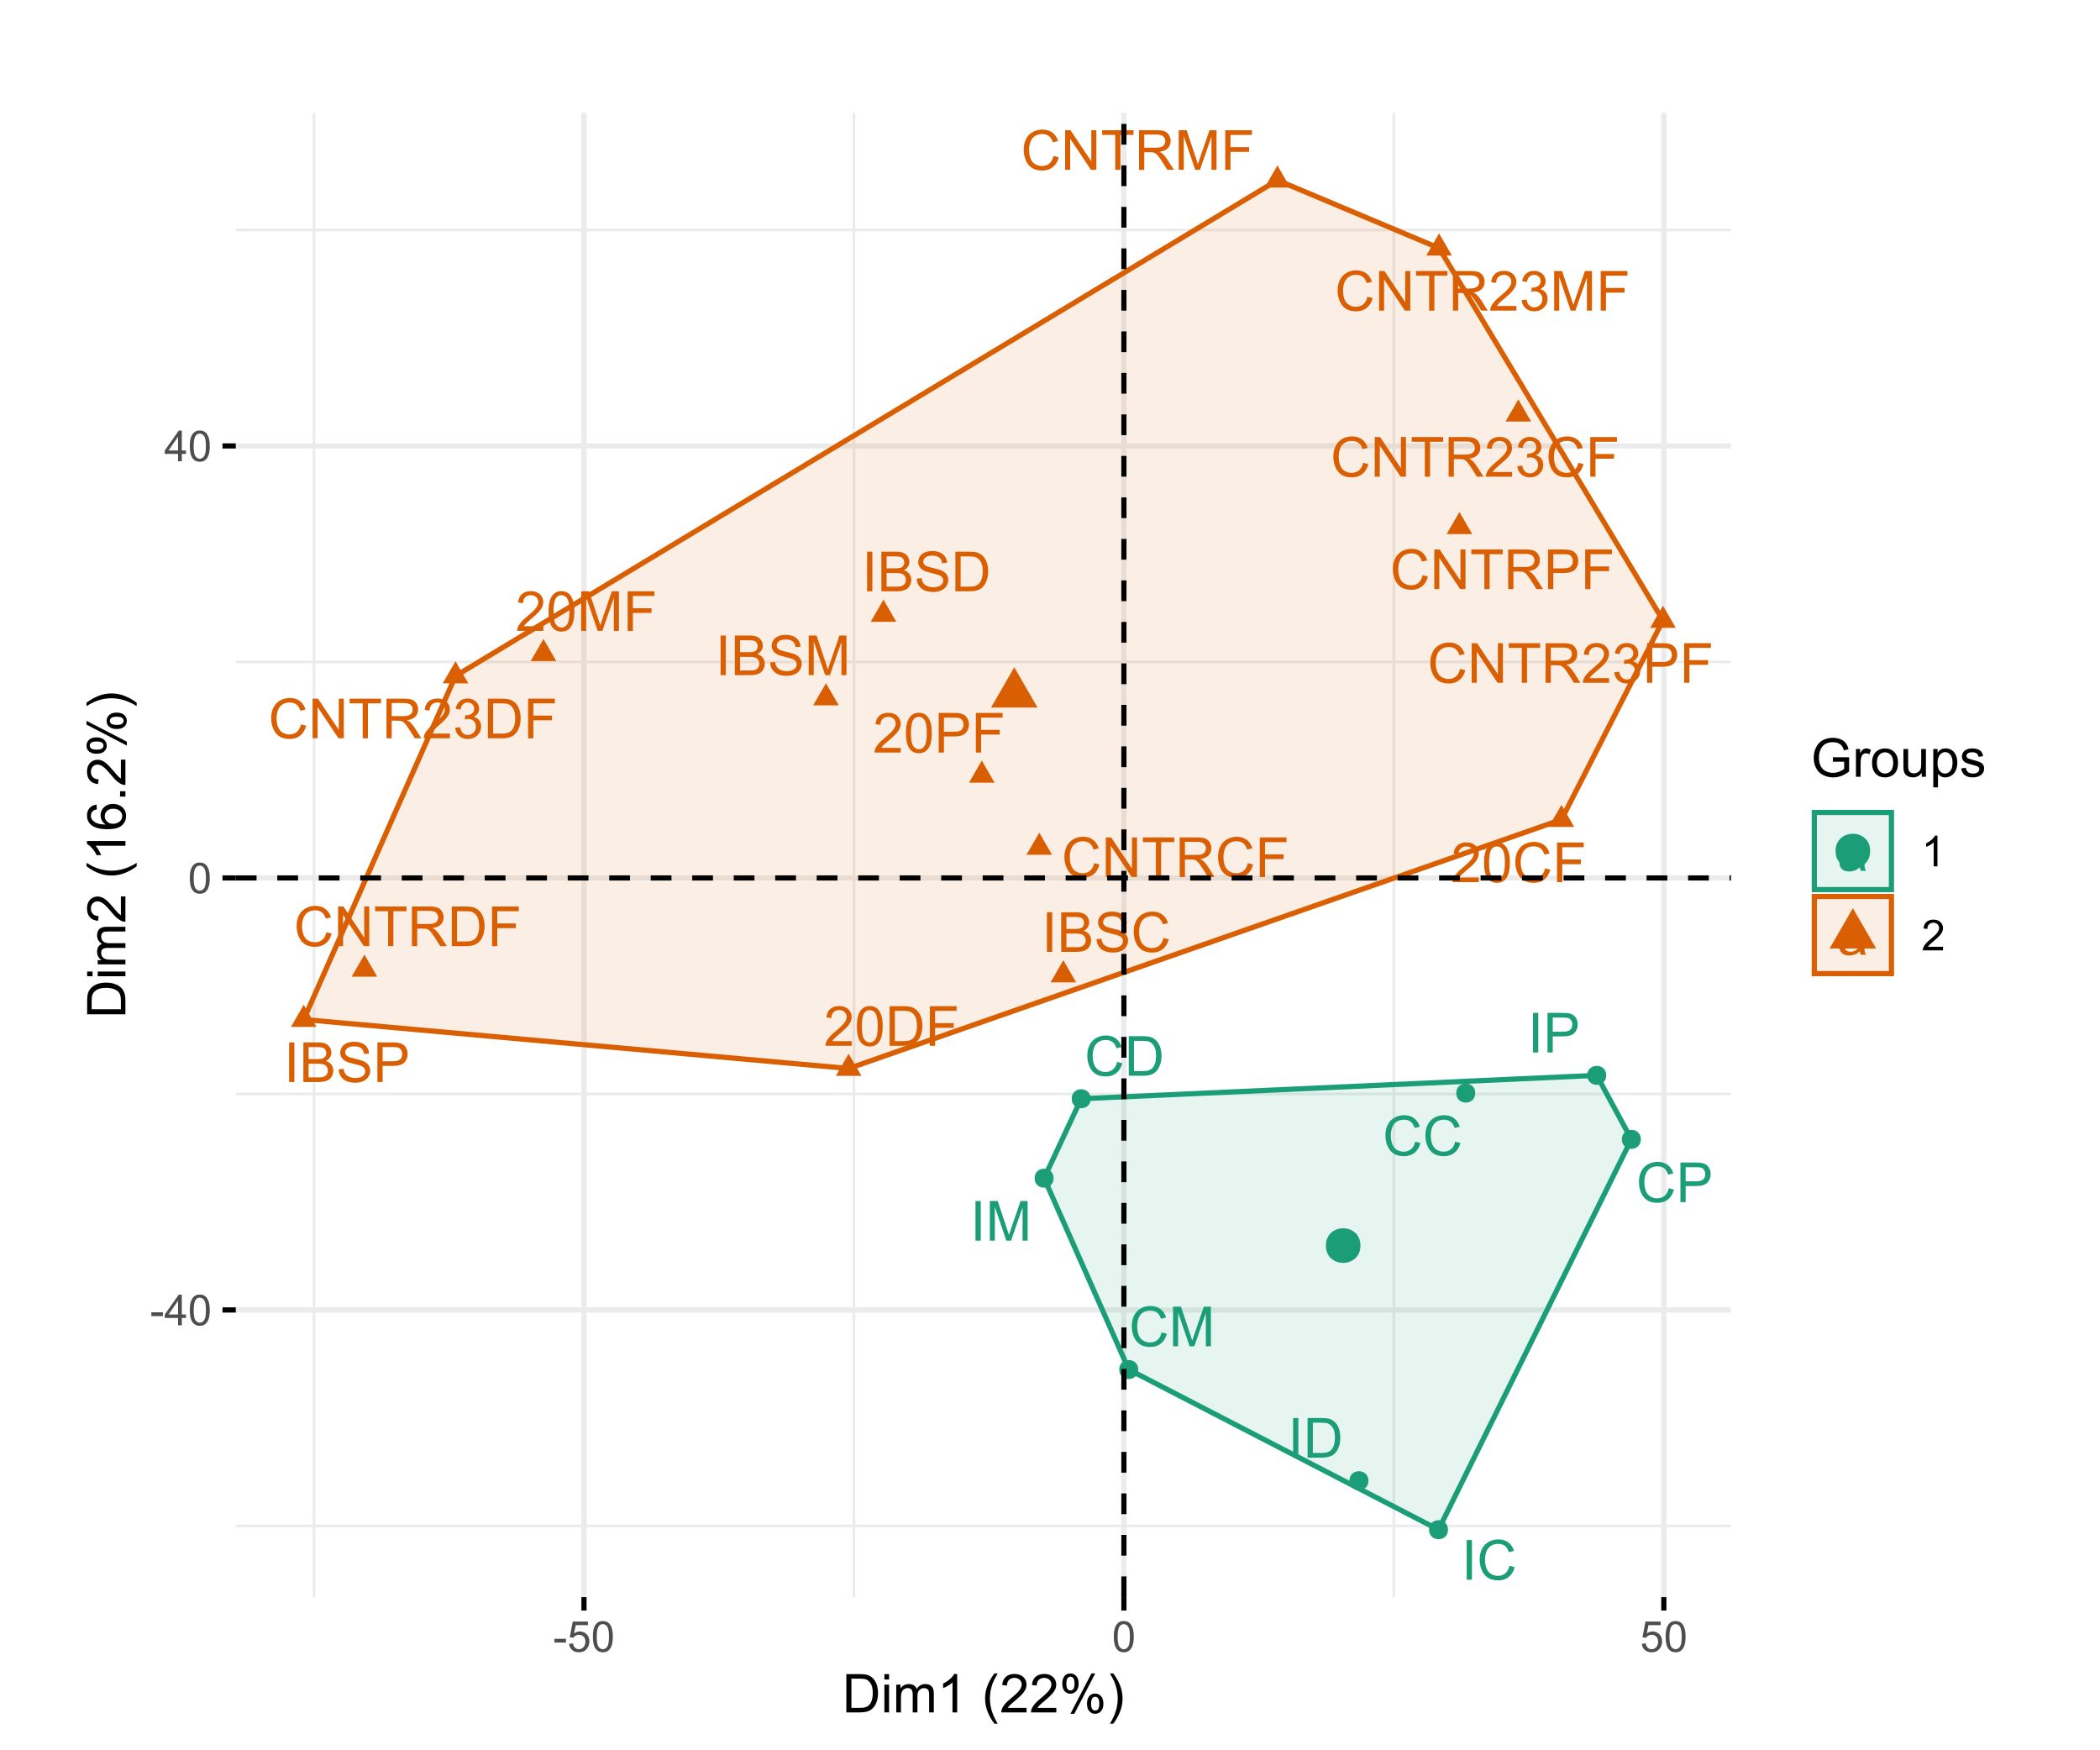 <?xml version="1.0" encoding="UTF-8"?>
<svg xmlns="http://www.w3.org/2000/svg" xmlns:xlink="http://www.w3.org/1999/xlink" width="432pt" height="360pt" viewBox="0 0 432 360" version="1.1">
<defs>
<g>
<symbol overflow="visible" id="glyph0-0">
<path style="stroke:none;" d="M 1.422 0 L 1.422 -7.113 L 7.113 -7.113 L 7.113 0 Z M 1.602 -0.18 L 6.934 -0.18 L 6.934 -6.934 L 1.602 -6.934 Z M 1.602 -0.18 "/>
</symbol>
<symbol overflow="visible" id="glyph0-1">
<path style="stroke:none;" d="M 5.73 -0.961 L 5.73 0 L 0.344 0 C 0.332 -0.238 0.371 -0.469 0.461 -0.695 C 0.598 -1.059 0.816 -1.418 1.121 -1.777 C 1.418 -2.129 1.855 -2.543 2.43 -3.012 C 3.312 -3.738 3.91 -4.312 4.223 -4.738 C 4.531 -5.16 4.688 -5.562 4.691 -5.941 C 4.688 -6.336 4.547 -6.668 4.266 -6.941 C 3.98 -7.211 3.609 -7.348 3.156 -7.352 C 2.672 -7.348 2.285 -7.203 2 -6.918 C 1.707 -6.625 1.562 -6.227 1.562 -5.719 L 0.535 -5.824 C 0.602 -6.59 0.867 -7.172 1.328 -7.574 C 1.785 -7.977 2.402 -8.18 3.18 -8.18 C 3.957 -8.18 4.574 -7.961 5.035 -7.527 C 5.488 -7.094 5.719 -6.559 5.719 -5.918 C 5.719 -5.59 5.648 -5.27 5.516 -4.957 C 5.379 -4.641 5.16 -4.309 4.852 -3.961 C 4.543 -3.613 4.027 -3.133 3.312 -2.527 C 2.707 -2.02 2.324 -1.68 2.156 -1.504 C 1.984 -1.32 1.844 -1.141 1.734 -0.961 Z M 5.73 -0.961 "/>
</symbol>
<symbol overflow="visible" id="glyph0-2">
<path style="stroke:none;" d="M 0.473 -4.02 C 0.469 -4.98 0.566 -5.754 0.77 -6.34 C 0.965 -6.926 1.262 -7.379 1.652 -7.699 C 2.043 -8.02 2.535 -8.18 3.129 -8.18 C 3.566 -8.18 3.949 -8.09 4.277 -7.914 C 4.605 -7.738 4.875 -7.484 5.094 -7.152 C 5.305 -6.82 5.477 -6.418 5.602 -5.941 C 5.723 -5.465 5.781 -4.824 5.785 -4.02 C 5.781 -3.062 5.684 -2.289 5.488 -1.703 C 5.289 -1.113 4.996 -0.66 4.609 -0.34 C 4.215 -0.02 3.723 0.141 3.129 0.141 C 2.34 0.141 1.723 -0.141 1.277 -0.707 C 0.738 -1.383 0.469 -2.488 0.473 -4.02 Z M 1.5 -4.02 C 1.5 -2.68 1.656 -1.789 1.969 -1.348 C 2.281 -0.902 2.668 -0.68 3.129 -0.684 C 3.586 -0.68 3.969 -0.902 4.285 -1.348 C 4.598 -1.793 4.758 -2.684 4.758 -4.02 C 4.758 -5.359 4.598 -6.25 4.285 -6.691 C 3.969 -7.129 3.582 -7.348 3.117 -7.352 C 2.656 -7.348 2.289 -7.152 2.016 -6.77 C 1.672 -6.27 1.5 -5.355 1.5 -4.02 Z M 1.5 -4.02 "/>
</symbol>
<symbol overflow="visible" id="glyph0-3">
<path style="stroke:none;" d="M 6.691 -2.855 L 7.77 -2.586 C 7.543 -1.695 7.133 -1.02 6.547 -0.559 C 5.957 -0.09 5.242 0.141 4.395 0.141 C 3.516 0.141 2.801 -0.035 2.254 -0.395 C 1.703 -0.75 1.285 -1.27 0.996 -1.949 C 0.707 -2.625 0.562 -3.352 0.566 -4.133 C 0.562 -4.977 0.723 -5.719 1.051 -6.352 C 1.371 -6.984 1.836 -7.465 2.438 -7.793 C 3.035 -8.121 3.691 -8.285 4.414 -8.285 C 5.227 -8.285 5.914 -8.074 6.469 -7.66 C 7.023 -7.242 7.41 -6.66 7.629 -5.914 L 6.57 -5.664 C 6.375 -6.254 6.102 -6.684 5.746 -6.957 C 5.383 -7.223 4.93 -7.359 4.391 -7.363 C 3.758 -7.359 3.234 -7.211 2.82 -6.914 C 2.398 -6.613 2.105 -6.207 1.934 -5.703 C 1.762 -5.195 1.676 -4.676 1.68 -4.141 C 1.676 -3.445 1.777 -2.84 1.98 -2.324 C 2.184 -1.805 2.496 -1.418 2.922 -1.168 C 3.348 -0.91 3.809 -0.785 4.309 -0.785 C 4.906 -0.785 5.418 -0.957 5.84 -1.305 C 6.258 -1.652 6.543 -2.168 6.691 -2.855 Z M 6.691 -2.855 "/>
</symbol>
<symbol overflow="visible" id="glyph0-4">
<path style="stroke:none;" d="M 0.934 0 L 0.934 -8.148 L 6.43 -8.148 L 6.43 -7.184 L 2.012 -7.184 L 2.012 -4.664 L 5.836 -4.664 L 5.836 -3.699 L 2.012 -3.699 L 2.012 0 Z M 0.934 0 "/>
</symbol>
<symbol overflow="visible" id="glyph0-5">
<path style="stroke:none;" d="M 0.879 0 L 0.879 -8.148 L 3.684 -8.148 C 4.312 -8.145 4.797 -8.105 5.137 -8.031 C 5.602 -7.918 6 -7.723 6.328 -7.445 C 6.758 -7.082 7.078 -6.617 7.293 -6.055 C 7.504 -5.484 7.609 -4.84 7.613 -4.117 C 7.609 -3.496 7.539 -2.949 7.395 -2.473 C 7.25 -1.996 7.062 -1.598 6.84 -1.285 C 6.609 -0.969 6.363 -0.723 6.098 -0.547 C 5.828 -0.363 5.504 -0.227 5.125 -0.137 C 4.746 -0.043 4.309 0 3.816 0 Z M 1.957 -0.961 L 3.695 -0.961 C 4.23 -0.961 4.652 -1.008 4.957 -1.109 C 5.262 -1.207 5.504 -1.352 5.691 -1.535 C 5.941 -1.789 6.141 -2.129 6.285 -2.562 C 6.426 -2.992 6.496 -3.516 6.5 -4.133 C 6.496 -4.984 6.359 -5.641 6.082 -6.098 C 5.801 -6.555 5.461 -6.863 5.062 -7.02 C 4.773 -7.129 4.309 -7.184 3.668 -7.184 L 1.957 -7.184 Z M 1.957 -0.961 "/>
</symbol>
<symbol overflow="visible" id="glyph0-6">
<path style="stroke:none;" d="M 0.844 0 L 0.844 -8.148 L 2.469 -8.148 L 4.395 -2.379 C 4.574 -1.84 4.703 -1.438 4.785 -1.172 C 4.875 -1.469 5.02 -1.902 5.219 -2.477 L 7.168 -8.148 L 8.621 -8.148 L 8.621 0 L 7.578 0 L 7.578 -6.82 L 5.211 0 L 4.238 0 L 1.883 -6.934 L 1.883 0 Z M 0.844 0 "/>
</symbol>
<symbol overflow="visible" id="glyph0-7">
<path style="stroke:none;" d="M 0.879 0 L 0.879 -8.148 L 3.949 -8.148 C 4.488 -8.145 4.902 -8.117 5.191 -8.07 C 5.59 -8 5.922 -7.875 6.195 -7.688 C 6.461 -7.5 6.68 -7.234 6.848 -6.898 C 7.012 -6.559 7.094 -6.191 7.098 -5.789 C 7.094 -5.094 6.875 -4.508 6.434 -4.031 C 5.992 -3.551 5.195 -3.309 4.047 -3.312 L 1.957 -3.312 L 1.957 0 Z M 1.957 -4.273 L 4.062 -4.273 C 4.754 -4.27 5.25 -4.398 5.543 -4.66 C 5.836 -4.918 5.98 -5.285 5.984 -5.758 C 5.98 -6.098 5.895 -6.391 5.727 -6.633 C 5.551 -6.875 5.324 -7.035 5.047 -7.113 C 4.859 -7.16 4.523 -7.184 4.039 -7.184 L 1.957 -7.184 Z M 1.957 -4.273 "/>
</symbol>
<symbol overflow="visible" id="glyph0-8">
<path style="stroke:none;" d="M 0.867 0 L 0.867 -8.148 L 1.973 -8.148 L 6.25 -1.75 L 6.25 -8.148 L 7.285 -8.148 L 7.285 0 L 6.18 0 L 1.902 -6.402 L 1.902 0 Z M 0.867 0 "/>
</symbol>
<symbol overflow="visible" id="glyph0-9">
<path style="stroke:none;" d="M 2.949 0 L 2.949 -7.184 L 0.266 -7.184 L 0.266 -8.148 L 6.723 -8.148 L 6.723 -7.184 L 4.027 -7.184 L 4.027 0 Z M 2.949 0 "/>
</symbol>
<symbol overflow="visible" id="glyph0-10">
<path style="stroke:none;" d="M 0.895 0 L 0.895 -8.148 L 4.508 -8.148 C 5.23 -8.145 5.785 -8.07 6.164 -7.926 C 6.539 -7.777 6.84 -7.52 7.066 -7.152 C 7.293 -6.781 7.406 -6.371 7.406 -5.926 C 7.406 -5.344 7.219 -4.855 6.844 -4.461 C 6.469 -4.062 5.891 -3.812 5.113 -3.707 C 5.395 -3.566 5.609 -3.43 5.762 -3.301 C 6.074 -3.008 6.375 -2.648 6.656 -2.219 L 8.074 0 L 6.719 0 L 5.641 -1.695 C 5.324 -2.18 5.066 -2.555 4.863 -2.816 C 4.66 -3.074 4.477 -3.258 4.316 -3.363 C 4.152 -3.465 3.988 -3.535 3.824 -3.578 C 3.699 -3.602 3.5 -3.613 3.223 -3.617 L 1.973 -3.617 L 1.973 0 Z M 1.973 -4.551 L 4.289 -4.551 C 4.781 -4.547 5.164 -4.598 5.445 -4.703 C 5.719 -4.801 5.93 -4.965 6.078 -5.191 C 6.219 -5.418 6.293 -5.66 6.297 -5.926 C 6.293 -6.305 6.152 -6.621 5.875 -6.871 C 5.594 -7.117 5.152 -7.242 4.551 -7.246 L 1.973 -7.246 Z M 1.973 -4.551 "/>
</symbol>
<symbol overflow="visible" id="glyph0-11">
<path style="stroke:none;" d="M 0.477 -2.152 L 1.477 -2.285 C 1.594 -1.715 1.789 -1.305 2.062 -1.059 C 2.336 -0.805 2.672 -0.68 3.074 -0.684 C 3.539 -0.68 3.934 -0.844 4.262 -1.172 C 4.582 -1.496 4.746 -1.898 4.75 -2.383 C 4.746 -2.84 4.598 -3.219 4.301 -3.52 C 4 -3.816 3.617 -3.965 3.156 -3.969 C 2.965 -3.965 2.73 -3.93 2.449 -3.855 L 2.562 -4.734 C 2.625 -4.727 2.68 -4.723 2.723 -4.723 C 3.148 -4.723 3.531 -4.832 3.871 -5.055 C 4.211 -5.277 4.383 -5.621 4.383 -6.086 C 4.383 -6.449 4.258 -6.754 4.012 -6.996 C 3.762 -7.238 3.441 -7.359 3.051 -7.359 C 2.66 -7.359 2.336 -7.234 2.078 -6.992 C 1.816 -6.742 1.648 -6.375 1.578 -5.891 L 0.578 -6.07 C 0.699 -6.738 0.977 -7.254 1.41 -7.625 C 1.844 -7.992 2.383 -8.18 3.027 -8.18 C 3.469 -8.18 3.879 -8.082 4.254 -7.895 C 4.629 -7.699 4.914 -7.441 5.113 -7.113 C 5.312 -6.781 5.414 -6.43 5.414 -6.062 C 5.414 -5.707 5.316 -5.387 5.129 -5.102 C 4.938 -4.809 4.66 -4.578 4.289 -4.414 C 4.77 -4.297 5.141 -4.066 5.41 -3.719 C 5.676 -3.367 5.812 -2.93 5.812 -2.406 C 5.812 -1.691 5.551 -1.09 5.035 -0.598 C 4.512 -0.105 3.855 0.141 3.066 0.145 C 2.348 0.141 1.754 -0.07 1.285 -0.492 C 0.809 -0.918 0.539 -1.469 0.477 -2.152 Z M 0.477 -2.152 "/>
</symbol>
<symbol overflow="visible" id="glyph0-12">
<path style="stroke:none;" d="M 1.062 0 L 1.062 -8.148 L 2.141 -8.148 L 2.141 0 Z M 1.062 0 "/>
</symbol>
<symbol overflow="visible" id="glyph0-13">
<path style="stroke:none;" d="M 0.832 0 L 0.832 -8.148 L 3.891 -8.148 C 4.512 -8.145 5.008 -8.062 5.387 -7.898 C 5.762 -7.734 6.059 -7.48 6.27 -7.137 C 6.48 -6.793 6.586 -6.434 6.59 -6.062 C 6.586 -5.711 6.492 -5.383 6.305 -5.078 C 6.117 -4.77 5.832 -4.523 5.453 -4.336 C 5.941 -4.188 6.32 -3.938 6.586 -3.594 C 6.852 -3.242 6.984 -2.832 6.984 -2.363 C 6.984 -1.977 6.902 -1.621 6.742 -1.297 C 6.578 -0.965 6.379 -0.715 6.145 -0.539 C 5.906 -0.359 5.609 -0.223 5.254 -0.137 C 4.895 -0.043 4.457 0 3.941 0 Z M 1.91 -4.723 L 3.672 -4.723 C 4.148 -4.723 4.492 -4.754 4.703 -4.816 C 4.973 -4.898 5.18 -5.031 5.32 -5.223 C 5.461 -5.41 5.531 -5.648 5.531 -5.934 C 5.531 -6.203 5.465 -6.441 5.336 -6.648 C 5.203 -6.852 5.016 -6.992 4.777 -7.07 C 4.535 -7.145 4.125 -7.184 3.539 -7.184 L 1.91 -7.184 Z M 1.91 -0.961 L 3.941 -0.961 C 4.285 -0.961 4.527 -0.973 4.672 -1 C 4.918 -1.043 5.129 -1.117 5.297 -1.223 C 5.461 -1.324 5.598 -1.477 5.707 -1.676 C 5.812 -1.871 5.863 -2.098 5.867 -2.363 C 5.863 -2.66 5.785 -2.926 5.633 -3.152 C 5.477 -3.375 5.262 -3.531 4.988 -3.625 C 4.707 -3.715 4.312 -3.762 3.797 -3.762 L 1.91 -3.762 Z M 1.91 -0.961 "/>
</symbol>
<symbol overflow="visible" id="glyph0-14">
<path style="stroke:none;" d="M 0.512 -2.617 L 1.527 -2.707 C 1.574 -2.297 1.688 -1.961 1.863 -1.703 C 2.039 -1.441 2.312 -1.23 2.684 -1.07 C 3.051 -0.906 3.465 -0.824 3.934 -0.828 C 4.34 -0.824 4.703 -0.887 5.023 -1.012 C 5.336 -1.133 5.57 -1.301 5.727 -1.512 C 5.875 -1.723 5.953 -1.953 5.957 -2.211 C 5.953 -2.461 5.879 -2.684 5.734 -2.879 C 5.582 -3.066 5.336 -3.23 5 -3.363 C 4.777 -3.445 4.297 -3.574 3.551 -3.758 C 2.801 -3.934 2.273 -4.105 1.977 -4.27 C 1.586 -4.469 1.297 -4.723 1.109 -5.027 C 0.914 -5.328 0.82 -5.664 0.824 -6.039 C 0.82 -6.449 0.938 -6.832 1.172 -7.191 C 1.406 -7.547 1.746 -7.82 2.195 -8.008 C 2.641 -8.191 3.141 -8.285 3.691 -8.285 C 4.293 -8.285 4.824 -8.188 5.289 -7.992 C 5.746 -7.797 6.102 -7.512 6.352 -7.137 C 6.598 -6.758 6.73 -6.328 6.754 -5.852 L 5.719 -5.773 C 5.664 -6.285 5.473 -6.676 5.152 -6.941 C 4.828 -7.203 4.355 -7.336 3.734 -7.336 C 3.078 -7.336 2.605 -7.215 2.309 -6.977 C 2.012 -6.734 1.863 -6.445 1.863 -6.113 C 1.863 -5.816 1.969 -5.578 2.18 -5.391 C 2.383 -5.199 2.922 -5.004 3.801 -4.809 C 4.676 -4.609 5.277 -4.438 5.605 -4.289 C 6.078 -4.07 6.43 -3.793 6.656 -3.457 C 6.883 -3.121 6.996 -2.734 6.996 -2.301 C 6.996 -1.867 6.871 -1.457 6.621 -1.074 C 6.371 -0.688 6.012 -0.391 5.551 -0.18 C 5.082 0.035 4.562 0.141 3.984 0.141 C 3.246 0.141 2.625 0.035 2.129 -0.18 C 1.629 -0.395 1.238 -0.719 0.957 -1.152 C 0.672 -1.582 0.523 -2.07 0.512 -2.617 Z M 0.512 -2.617 "/>
</symbol>
<symbol overflow="visible" id="glyph0-15">
<path style="stroke:none;" d="M 4.602 -0.727 C 4.227 -0.41 3.871 -0.188 3.531 -0.059 C 3.184 0.066 2.816 0.129 2.43 0.133 C 1.777 0.129 1.277 -0.027 0.934 -0.34 C 0.582 -0.656 0.41 -1.059 0.41 -1.555 C 0.41 -1.84 0.473 -2.105 0.605 -2.348 C 0.734 -2.586 0.91 -2.777 1.125 -2.922 C 1.336 -3.066 1.574 -3.176 1.844 -3.25 C 2.039 -3.301 2.336 -3.352 2.734 -3.402 C 3.539 -3.496 4.133 -3.609 4.52 -3.746 C 4.52 -3.879 4.523 -3.969 4.523 -4.008 C 4.523 -4.414 4.426 -4.699 4.238 -4.867 C 3.98 -5.09 3.602 -5.203 3.102 -5.207 C 2.625 -5.203 2.277 -5.121 2.059 -4.957 C 1.832 -4.793 1.668 -4.5 1.562 -4.086 L 0.582 -4.219 C 0.668 -4.637 0.816 -4.973 1.023 -5.23 C 1.223 -5.484 1.516 -5.684 1.906 -5.824 C 2.289 -5.965 2.738 -6.035 3.246 -6.035 C 3.746 -6.035 4.152 -5.973 4.473 -5.855 C 4.785 -5.734 5.02 -5.586 5.168 -5.41 C 5.316 -5.227 5.418 -5 5.48 -4.73 C 5.512 -4.555 5.531 -4.25 5.531 -3.809 L 5.531 -2.473 C 5.531 -1.543 5.551 -0.953 5.594 -0.707 C 5.633 -0.461 5.719 -0.227 5.848 0 L 4.801 0 C 4.691 -0.207 4.625 -0.449 4.602 -0.727 Z M 4.52 -2.961 C 4.152 -2.809 3.609 -2.684 2.883 -2.586 C 2.469 -2.523 2.176 -2.457 2.012 -2.383 C 1.84 -2.309 1.711 -2.199 1.617 -2.059 C 1.523 -1.91 1.477 -1.754 1.477 -1.582 C 1.477 -1.316 1.574 -1.094 1.777 -0.914 C 1.977 -0.734 2.273 -0.645 2.668 -0.648 C 3.051 -0.645 3.395 -0.73 3.695 -0.902 C 3.992 -1.07 4.211 -1.301 4.355 -1.594 C 4.461 -1.82 4.516 -2.152 4.52 -2.594 Z M 4.52 -2.961 "/>
</symbol>
<symbol overflow="visible" id="glyph1-0">
<path style="stroke:none;" d="M 1.102 0 L 1.102 -5.5 L 5.5 -5.5 L 5.5 0 Z M 1.238 -0.137 L 5.363 -0.137 L 5.363 -5.363 L 1.238 -5.363 Z M 1.238 -0.137 "/>
</symbol>
<symbol overflow="visible" id="glyph1-1">
<path style="stroke:none;" d="M 0.281 -1.891 L 0.281 -2.668 L 2.656 -2.668 L 2.656 -1.891 Z M 0.281 -1.891 "/>
</symbol>
<symbol overflow="visible" id="glyph1-2">
<path style="stroke:none;" d="M 2.844 0 L 2.844 -1.508 L 0.113 -1.508 L 0.113 -2.219 L 2.988 -6.301 L 3.617 -6.301 L 3.617 -2.219 L 4.469 -2.219 L 4.469 -1.508 L 3.617 -1.508 L 3.617 0 Z M 2.844 -2.219 L 2.844 -5.059 L 0.871 -2.219 Z M 2.844 -2.219 "/>
</symbol>
<symbol overflow="visible" id="glyph1-3">
<path style="stroke:none;" d="M 0.367 -3.105 C 0.363 -3.848 0.438 -4.445 0.594 -4.902 C 0.742 -5.355 0.973 -5.707 1.277 -5.953 C 1.578 -6.199 1.957 -6.32 2.418 -6.324 C 2.754 -6.32 3.051 -6.254 3.309 -6.121 C 3.562 -5.984 3.773 -5.789 3.938 -5.531 C 4.102 -5.273 4.23 -4.961 4.328 -4.594 C 4.422 -4.227 4.469 -3.73 4.473 -3.105 C 4.469 -2.367 4.395 -1.77 4.242 -1.316 C 4.09 -0.859 3.863 -0.508 3.562 -0.262 C 3.258 -0.016 2.875 0.105 2.418 0.109 C 1.809 0.105 1.332 -0.109 0.988 -0.547 C 0.57 -1.066 0.363 -1.922 0.367 -3.105 Z M 1.16 -3.105 C 1.16 -2.07 1.281 -1.379 1.523 -1.039 C 1.766 -0.695 2.062 -0.527 2.418 -0.527 C 2.773 -0.527 3.074 -0.699 3.316 -1.043 C 3.559 -1.387 3.68 -2.074 3.68 -3.105 C 3.68 -4.145 3.559 -4.832 3.316 -5.172 C 3.074 -5.512 2.77 -5.684 2.41 -5.684 C 2.051 -5.684 1.77 -5.531 1.559 -5.234 C 1.293 -4.844 1.16 -4.137 1.16 -3.105 Z M 1.16 -3.105 "/>
</symbol>
<symbol overflow="visible" id="glyph1-4">
<path style="stroke:none;" d="M 0.367 -1.648 L 1.176 -1.719 C 1.234 -1.32 1.375 -1.023 1.594 -0.824 C 1.812 -0.625 2.078 -0.527 2.391 -0.527 C 2.762 -0.527 3.074 -0.668 3.336 -0.949 C 3.59 -1.23 3.719 -1.602 3.723 -2.066 C 3.719 -2.504 3.594 -2.852 3.348 -3.109 C 3.098 -3.363 2.773 -3.492 2.375 -3.492 C 2.125 -3.492 1.902 -3.434 1.703 -3.32 C 1.5 -3.207 1.344 -3.062 1.23 -2.883 L 0.504 -2.977 L 1.113 -6.215 L 4.246 -6.215 L 4.246 -5.473 L 1.73 -5.473 L 1.391 -3.781 C 1.766 -4.039 2.164 -4.172 2.582 -4.176 C 3.129 -4.172 3.594 -3.98 3.973 -3.605 C 4.352 -3.223 4.539 -2.734 4.543 -2.137 C 4.539 -1.562 4.375 -1.07 4.043 -0.656 C 3.637 -0.148 3.086 0.105 2.391 0.109 C 1.816 0.105 1.348 -0.051 0.984 -0.371 C 0.621 -0.691 0.414 -1.117 0.367 -1.648 Z M 0.367 -1.648 "/>
</symbol>
<symbol overflow="visible" id="glyph1-5">
<path style="stroke:none;" d="M 3.277 0 L 2.504 0 L 2.504 -4.93 C 2.316 -4.75 2.074 -4.574 1.773 -4.395 C 1.469 -4.215 1.195 -4.082 0.957 -3.996 L 0.957 -4.742 C 1.387 -4.941 1.766 -5.188 2.09 -5.48 C 2.414 -5.77 2.645 -6.051 2.781 -6.324 L 3.277 -6.324 Z M 3.277 0 "/>
</symbol>
<symbol overflow="visible" id="glyph1-6">
<path style="stroke:none;" d="M 4.43 -0.742 L 4.43 0 L 0.266 0 C 0.258 -0.188 0.289 -0.367 0.355 -0.539 C 0.461 -0.82 0.629 -1.098 0.863 -1.375 C 1.094 -1.648 1.434 -1.965 1.879 -2.328 C 2.562 -2.887 3.023 -3.332 3.266 -3.664 C 3.5 -3.988 3.621 -4.301 3.625 -4.594 C 3.621 -4.898 3.512 -5.156 3.297 -5.367 C 3.074 -5.578 2.789 -5.684 2.441 -5.684 C 2.066 -5.684 1.77 -5.57 1.547 -5.348 C 1.32 -5.125 1.207 -4.816 1.207 -4.422 L 0.414 -4.504 C 0.465 -5.094 0.668 -5.543 1.027 -5.855 C 1.379 -6.164 1.855 -6.32 2.457 -6.324 C 3.059 -6.32 3.539 -6.152 3.891 -5.82 C 4.242 -5.484 4.418 -5.07 4.422 -4.578 C 4.418 -4.32 4.367 -4.074 4.266 -3.832 C 4.164 -3.59 3.992 -3.332 3.754 -3.062 C 3.512 -2.793 3.113 -2.426 2.562 -1.957 C 2.094 -1.566 1.797 -1.301 1.664 -1.16 C 1.531 -1.02 1.422 -0.879 1.34 -0.742 Z M 4.43 -0.742 "/>
</symbol>
<symbol overflow="visible" id="glyph2-0">
<path style="stroke:none;" d="M 1.375 0 L 1.375 -6.875 L 6.875 -6.875 L 6.875 0 Z M 1.547 -0.172 L 6.703 -0.172 L 6.703 -6.703 L 1.547 -6.703 Z M 1.547 -0.172 "/>
</symbol>
<symbol overflow="visible" id="glyph2-1">
<path style="stroke:none;" d="M 0.848 0 L 0.848 -7.875 L 3.562 -7.875 C 4.172 -7.875 4.637 -7.836 4.961 -7.762 C 5.41 -7.656 5.797 -7.469 6.117 -7.195 C 6.531 -6.844 6.84 -6.395 7.051 -5.852 C 7.254 -5.301 7.359 -4.676 7.359 -3.98 C 7.359 -3.379 7.289 -2.848 7.148 -2.387 C 7.008 -1.922 6.828 -1.543 6.609 -1.242 C 6.391 -0.938 6.152 -0.699 5.895 -0.527 C 5.633 -0.355 5.316 -0.223 4.953 -0.133 C 4.586 -0.043 4.168 0 3.691 0 Z M 1.891 -0.93 L 3.57 -0.93 C 4.086 -0.926 4.496 -0.973 4.793 -1.074 C 5.09 -1.168 5.324 -1.305 5.5 -1.484 C 5.746 -1.727 5.938 -2.059 6.078 -2.477 C 6.211 -2.895 6.281 -3.402 6.285 -3.996 C 6.281 -4.816 6.145 -5.449 5.879 -5.895 C 5.605 -6.336 5.277 -6.633 4.895 -6.785 C 4.609 -6.891 4.16 -6.941 3.547 -6.945 L 1.891 -6.945 Z M 1.891 -0.93 "/>
</symbol>
<symbol overflow="visible" id="glyph2-2">
<path style="stroke:none;" d="M 0.73 -6.762 L 0.73 -7.875 L 1.695 -7.875 L 1.695 -6.762 Z M 0.73 0 L 0.73 -5.703 L 1.695 -5.703 L 1.695 0 Z M 0.73 0 "/>
</symbol>
<symbol overflow="visible" id="glyph2-3">
<path style="stroke:none;" d="M 0.727 0 L 0.727 -5.703 L 1.59 -5.703 L 1.59 -4.902 C 1.766 -5.18 2.004 -5.406 2.305 -5.578 C 2.598 -5.746 2.938 -5.828 3.32 -5.832 C 3.738 -5.828 4.086 -5.742 4.359 -5.566 C 4.629 -5.391 4.816 -5.145 4.93 -4.836 C 5.379 -5.496 5.969 -5.828 6.691 -5.832 C 7.254 -5.828 7.688 -5.672 7.996 -5.363 C 8.297 -5.047 8.449 -4.566 8.453 -3.914 L 8.453 0 L 7.492 0 L 7.492 -3.594 C 7.488 -3.977 7.457 -4.254 7.398 -4.426 C 7.332 -4.594 7.219 -4.734 7.059 -4.84 C 6.891 -4.941 6.695 -4.992 6.477 -4.996 C 6.07 -4.992 5.738 -4.859 5.477 -4.594 C 5.211 -4.328 5.078 -3.898 5.082 -3.312 L 5.082 0 L 4.113 0 L 4.113 -3.707 C 4.113 -4.133 4.031 -4.453 3.875 -4.672 C 3.715 -4.883 3.461 -4.992 3.105 -4.996 C 2.832 -4.992 2.578 -4.922 2.348 -4.781 C 2.117 -4.637 1.949 -4.426 1.848 -4.152 C 1.738 -3.875 1.688 -3.477 1.691 -2.961 L 1.691 0 Z M 0.727 0 "/>
</symbol>
<symbol overflow="visible" id="glyph2-4">
<path style="stroke:none;" d="M 4.098 0 L 3.133 0 L 3.133 -6.16 C 2.895 -5.934 2.59 -5.711 2.215 -5.492 C 1.836 -5.266 1.496 -5.102 1.199 -4.996 L 1.199 -5.93 C 1.734 -6.184 2.207 -6.488 2.613 -6.852 C 3.02 -7.211 3.305 -7.562 3.477 -7.906 L 4.098 -7.906 Z M 4.098 0 "/>
</symbol>
<symbol overflow="visible" id="glyph2-5">
<path style="stroke:none;" d=""/>
</symbol>
<symbol overflow="visible" id="glyph2-6">
<path style="stroke:none;" d="M 2.574 2.316 C 2.035 1.637 1.586 0.852 1.219 -0.047 C 0.848 -0.949 0.66 -1.883 0.664 -2.852 C 0.66 -3.699 0.801 -4.516 1.078 -5.301 C 1.398 -6.203 1.895 -7.105 2.574 -8.008 L 3.266 -8.008 C 2.828 -7.262 2.543 -6.73 2.406 -6.414 C 2.184 -5.918 2.012 -5.402 1.891 -4.867 C 1.734 -4.195 1.656 -3.523 1.66 -2.848 C 1.656 -1.121 2.191 0.598 3.266 2.316 Z M 2.574 2.316 "/>
</symbol>
<symbol overflow="visible" id="glyph2-7">
<path style="stroke:none;" d="M 5.539 -0.93 L 5.539 0 L 0.332 0 C 0.32 -0.23 0.359 -0.453 0.445 -0.672 C 0.578 -1.023 0.789 -1.371 1.082 -1.719 C 1.371 -2.059 1.793 -2.457 2.348 -2.91 C 3.203 -3.609 3.781 -4.164 4.082 -4.578 C 4.379 -4.984 4.527 -5.375 4.531 -5.742 C 4.527 -6.125 4.391 -6.445 4.121 -6.711 C 3.844 -6.969 3.488 -7.102 3.051 -7.105 C 2.582 -7.102 2.211 -6.961 1.934 -6.688 C 1.652 -6.406 1.508 -6.02 1.508 -5.527 L 0.516 -5.629 C 0.582 -6.367 0.836 -6.934 1.281 -7.324 C 1.723 -7.711 2.32 -7.902 3.07 -7.906 C 3.828 -7.902 4.426 -7.695 4.867 -7.277 C 5.305 -6.855 5.523 -6.336 5.527 -5.719 C 5.523 -5.402 5.461 -5.09 5.332 -4.789 C 5.203 -4.484 4.988 -4.164 4.691 -3.828 C 4.391 -3.488 3.895 -3.027 3.203 -2.445 C 2.621 -1.953 2.246 -1.625 2.082 -1.453 C 1.914 -1.277 1.781 -1.102 1.676 -0.93 Z M 5.539 -0.93 "/>
</symbol>
<symbol overflow="visible" id="glyph2-8">
<path style="stroke:none;" d="M 0.641 -5.984 C 0.637 -6.543 0.777 -7.023 1.062 -7.418 C 1.344 -7.809 1.754 -8.004 2.293 -8.008 C 2.785 -8.004 3.195 -7.828 3.52 -7.477 C 3.844 -7.125 4.008 -6.605 4.008 -5.926 C 4.008 -5.254 3.844 -4.742 3.516 -4.383 C 3.188 -4.023 2.781 -3.844 2.305 -3.844 C 1.824 -3.844 1.43 -4.02 1.113 -4.375 C 0.797 -4.73 0.637 -5.266 0.641 -5.984 Z M 2.32 -7.344 C 2.078 -7.34 1.879 -7.238 1.723 -7.031 C 1.562 -6.82 1.48 -6.438 1.484 -5.887 C 1.48 -5.379 1.562 -5.023 1.723 -4.82 C 1.883 -4.613 2.082 -4.512 2.32 -4.512 C 2.562 -4.512 2.762 -4.613 2.926 -4.82 C 3.082 -5.027 3.164 -5.406 3.164 -5.961 C 3.164 -6.469 3.082 -6.828 2.922 -7.035 C 2.758 -7.238 2.559 -7.34 2.32 -7.344 Z M 2.324 0.289 L 6.633 -8.008 L 7.418 -8.008 L 3.125 0.289 Z M 5.73 -1.848 C 5.73 -2.41 5.871 -2.891 6.152 -3.281 C 6.434 -3.672 6.844 -3.867 7.391 -3.871 C 7.883 -3.867 8.293 -3.691 8.617 -3.34 C 8.941 -2.988 9.105 -2.469 9.105 -1.789 C 9.105 -1.117 8.941 -0.605 8.613 -0.25 C 8.285 0.109 7.879 0.285 7.395 0.289 C 6.918 0.285 6.52 0.113 6.203 -0.242 C 5.887 -0.594 5.73 -1.129 5.73 -1.848 Z M 7.418 -3.207 C 7.172 -3.203 6.969 -3.102 6.812 -2.895 C 6.652 -2.684 6.574 -2.301 6.574 -1.75 C 6.574 -1.246 6.652 -0.891 6.816 -0.688 C 6.973 -0.477 7.172 -0.375 7.414 -0.375 C 7.656 -0.375 7.859 -0.477 8.02 -0.688 C 8.18 -0.891 8.262 -1.273 8.262 -1.828 C 8.262 -2.336 8.18 -2.691 8.02 -2.898 C 7.855 -3.102 7.656 -3.203 7.418 -3.207 Z M 7.418 -3.207 "/>
</symbol>
<symbol overflow="visible" id="glyph2-9">
<path style="stroke:none;" d="M 1.359 2.316 L 0.664 2.316 C 1.734 0.598 2.273 -1.121 2.273 -2.848 C 2.273 -3.52 2.195 -4.188 2.039 -4.852 C 1.918 -5.387 1.746 -5.902 1.531 -6.398 C 1.387 -6.719 1.098 -7.254 0.664 -8.008 L 1.359 -8.008 C 2.031 -7.105 2.527 -6.203 2.852 -5.301 C 3.125 -4.516 3.262 -3.699 3.266 -2.852 C 3.262 -1.883 3.078 -0.949 2.707 -0.047 C 2.336 0.852 1.887 1.637 1.359 2.316 Z M 1.359 2.316 "/>
</symbol>
<symbol overflow="visible" id="glyph2-10">
<path style="stroke:none;" d="M 4.531 -3.09 L 4.531 -4.012 L 7.867 -4.016 L 7.867 -1.094 C 7.355 -0.684 6.828 -0.379 6.285 -0.176 C 5.738 0.027 5.18 0.129 4.609 0.133 C 3.832 0.129 3.129 -0.035 2.5 -0.363 C 1.863 -0.691 1.387 -1.168 1.066 -1.797 C 0.746 -2.422 0.586 -3.121 0.586 -3.898 C 0.586 -4.66 0.746 -5.375 1.066 -6.043 C 1.387 -6.707 1.848 -7.203 2.449 -7.523 C 3.051 -7.844 3.742 -8.004 4.527 -8.008 C 5.094 -8.004 5.609 -7.91 6.07 -7.73 C 6.531 -7.543 6.891 -7.289 7.152 -6.961 C 7.414 -6.633 7.613 -6.203 7.75 -5.672 L 6.812 -5.414 C 6.691 -5.812 6.543 -6.125 6.367 -6.359 C 6.191 -6.586 5.941 -6.77 5.617 -6.91 C 5.289 -7.043 4.926 -7.113 4.531 -7.117 C 4.055 -7.113 3.645 -7.039 3.297 -6.898 C 2.949 -6.75 2.668 -6.559 2.457 -6.324 C 2.238 -6.086 2.074 -5.828 1.961 -5.547 C 1.758 -5.059 1.656 -4.531 1.66 -3.965 C 1.656 -3.258 1.777 -2.668 2.02 -2.199 C 2.258 -1.723 2.609 -1.375 3.074 -1.148 C 3.535 -0.918 4.027 -0.801 4.551 -0.805 C 5 -0.801 5.441 -0.891 5.871 -1.066 C 6.301 -1.238 6.625 -1.422 6.848 -1.621 L 6.848 -3.09 Z M 4.531 -3.09 "/>
</symbol>
<symbol overflow="visible" id="glyph2-11">
<path style="stroke:none;" d="M 0.715 0 L 0.715 -5.703 L 1.586 -5.703 L 1.586 -4.84 C 1.805 -5.242 2.008 -5.508 2.199 -5.637 C 2.383 -5.766 2.59 -5.828 2.82 -5.832 C 3.141 -5.828 3.473 -5.727 3.812 -5.523 L 3.48 -4.625 C 3.242 -4.762 3.004 -4.832 2.773 -4.836 C 2.555 -4.832 2.363 -4.77 2.199 -4.645 C 2.027 -4.516 1.91 -4.34 1.844 -4.113 C 1.73 -3.77 1.676 -3.391 1.68 -2.984 L 1.68 0 Z M 0.715 0 "/>
</symbol>
<symbol overflow="visible" id="glyph2-12">
<path style="stroke:none;" d="M 0.367 -2.852 C 0.363 -3.906 0.656 -4.688 1.246 -5.199 C 1.734 -5.617 2.332 -5.828 3.039 -5.832 C 3.82 -5.828 4.461 -5.574 4.961 -5.062 C 5.457 -4.547 5.707 -3.836 5.711 -2.934 C 5.707 -2.195 5.598 -1.617 5.379 -1.199 C 5.156 -0.777 4.832 -0.449 4.414 -0.219 C 3.992 0.016 3.535 0.129 3.039 0.129 C 2.238 0.129 1.594 -0.125 1.105 -0.637 C 0.609 -1.148 0.363 -1.887 0.367 -2.852 Z M 1.359 -2.852 C 1.359 -2.121 1.516 -1.574 1.836 -1.211 C 2.152 -0.844 2.555 -0.66 3.039 -0.664 C 3.516 -0.66 3.914 -0.844 4.234 -1.211 C 4.551 -1.574 4.711 -2.133 4.715 -2.883 C 4.711 -3.586 4.551 -4.117 4.234 -4.484 C 3.91 -4.844 3.512 -5.027 3.039 -5.031 C 2.555 -5.027 2.152 -4.848 1.836 -4.488 C 1.516 -4.129 1.359 -3.582 1.359 -2.852 Z M 1.359 -2.852 "/>
</symbol>
<symbol overflow="visible" id="glyph2-13">
<path style="stroke:none;" d="M 4.465 0 L 4.465 -0.836 C 4.02 -0.191 3.414 0.129 2.652 0.129 C 2.312 0.129 2 0.066 1.711 -0.062 C 1.418 -0.191 1.199 -0.355 1.059 -0.551 C 0.914 -0.746 0.816 -0.984 0.762 -1.266 C 0.723 -1.453 0.703 -1.754 0.703 -2.172 L 0.703 -5.703 L 1.672 -5.703 L 1.672 -2.539 C 1.668 -2.031 1.688 -1.691 1.73 -1.52 C 1.785 -1.262 1.914 -1.062 2.113 -0.922 C 2.309 -0.773 2.555 -0.703 2.848 -0.703 C 3.137 -0.703 3.406 -0.777 3.66 -0.926 C 3.914 -1.074 4.094 -1.273 4.199 -1.531 C 4.305 -1.785 4.359 -2.16 4.359 -2.648 L 4.359 -5.703 L 5.328 -5.703 L 5.328 0 Z M 4.465 0 "/>
</symbol>
<symbol overflow="visible" id="glyph2-14">
<path style="stroke:none;" d="M 0.727 2.188 L 0.727 -5.703 L 1.605 -5.703 L 1.605 -4.961 C 1.812 -5.25 2.047 -5.469 2.309 -5.613 C 2.57 -5.758 2.887 -5.828 3.262 -5.832 C 3.746 -5.828 4.176 -5.703 4.551 -5.457 C 4.922 -5.203 5.203 -4.852 5.391 -4.395 C 5.578 -3.938 5.672 -3.438 5.676 -2.895 C 5.672 -2.309 5.566 -1.781 5.359 -1.316 C 5.148 -0.848 4.844 -0.488 4.449 -0.242 C 4.047 0.008 3.629 0.129 3.191 0.129 C 2.867 0.129 2.578 0.062 2.32 -0.074 C 2.062 -0.211 1.852 -0.383 1.691 -0.59 L 1.691 2.188 Z M 1.602 -2.82 C 1.598 -2.082 1.746 -1.539 2.047 -1.191 C 2.34 -0.836 2.699 -0.66 3.125 -0.664 C 3.551 -0.66 3.918 -0.844 4.227 -1.211 C 4.531 -1.574 4.688 -2.137 4.688 -2.898 C 4.688 -3.625 4.535 -4.168 4.238 -4.531 C 3.938 -4.891 3.582 -5.074 3.168 -5.074 C 2.754 -5.074 2.391 -4.879 2.074 -4.496 C 1.758 -4.109 1.598 -3.551 1.602 -2.82 Z M 1.602 -2.82 "/>
</symbol>
<symbol overflow="visible" id="glyph2-15">
<path style="stroke:none;" d="M 0.34 -1.703 L 1.293 -1.852 C 1.344 -1.469 1.492 -1.172 1.742 -0.969 C 1.984 -0.762 2.328 -0.66 2.773 -0.664 C 3.211 -0.66 3.539 -0.75 3.758 -0.934 C 3.969 -1.113 4.078 -1.328 4.082 -1.574 C 4.078 -1.789 3.984 -1.961 3.797 -2.09 C 3.664 -2.172 3.332 -2.281 2.809 -2.418 C 2.098 -2.594 1.605 -2.75 1.332 -2.883 C 1.055 -3.012 0.848 -3.191 0.711 -3.422 C 0.566 -3.652 0.496 -3.906 0.5 -4.188 C 0.496 -4.441 0.555 -4.676 0.672 -4.895 C 0.785 -5.105 0.945 -5.289 1.148 -5.438 C 1.297 -5.547 1.5 -5.637 1.762 -5.715 C 2.02 -5.789 2.301 -5.828 2.602 -5.832 C 3.047 -5.828 3.438 -5.766 3.777 -5.637 C 4.113 -5.508 4.363 -5.332 4.527 -5.113 C 4.688 -4.891 4.797 -4.598 4.859 -4.234 L 3.914 -4.102 C 3.871 -4.395 3.746 -4.621 3.543 -4.789 C 3.336 -4.953 3.043 -5.039 2.668 -5.039 C 2.223 -5.039 1.906 -4.965 1.719 -4.816 C 1.523 -4.668 1.43 -4.496 1.434 -4.301 C 1.43 -4.176 1.469 -4.062 1.551 -3.965 C 1.629 -3.859 1.754 -3.773 1.922 -3.707 C 2.016 -3.668 2.301 -3.586 2.777 -3.461 C 3.461 -3.273 3.938 -3.121 4.207 -3.008 C 4.477 -2.891 4.688 -2.723 4.844 -2.504 C 4.996 -2.277 5.074 -2.004 5.074 -1.676 C 5.074 -1.352 4.98 -1.047 4.793 -0.766 C 4.605 -0.48 4.332 -0.262 3.98 -0.105 C 3.621 0.051 3.223 0.129 2.777 0.129 C 2.035 0.129 1.469 -0.023 1.082 -0.332 C 0.691 -0.641 0.445 -1.098 0.34 -1.703 Z M 0.34 -1.703 "/>
</symbol>
<symbol overflow="visible" id="glyph3-0">
<path style="stroke:none;" d="M 0 -1.375 L -6.875 -1.375 L -6.875 -6.875 L 0 -6.875 Z M -0.172 -1.547 L -0.172 -6.703 L -6.703 -6.703 L -6.703 -1.547 Z M -0.172 -1.547 "/>
</symbol>
<symbol overflow="visible" id="glyph3-1">
<path style="stroke:none;" d="M 0 -0.848 L -7.875 -0.848 L -7.875 -3.562 C -7.875 -4.172 -7.836 -4.637 -7.762 -4.965 C -7.656 -5.41 -7.469 -5.797 -7.195 -6.117 C -6.844 -6.531 -6.395 -6.84 -5.852 -7.051 C -5.301 -7.254 -4.676 -7.359 -3.98 -7.359 C -3.379 -7.359 -2.848 -7.289 -2.387 -7.148 C -1.922 -7.008 -1.543 -6.828 -1.242 -6.609 C -0.938 -6.391 -0.699 -6.152 -0.527 -5.895 C -0.355 -5.633 -0.223 -5.316 -0.133 -4.953 C -0.043 -4.586 0 -4.168 0 -3.691 Z M -0.93 -1.891 L -0.93 -3.57 C -0.926 -4.086 -0.973 -4.496 -1.074 -4.793 C -1.168 -5.09 -1.305 -5.324 -1.48 -5.5 C -1.727 -5.746 -2.059 -5.938 -2.477 -6.078 C -2.895 -6.211 -3.402 -6.281 -3.996 -6.285 C -4.816 -6.281 -5.449 -6.145 -5.895 -5.879 C -6.336 -5.605 -6.633 -5.277 -6.785 -4.895 C -6.891 -4.609 -6.941 -4.16 -6.945 -3.547 L -6.945 -1.891 Z M -0.93 -1.891 "/>
</symbol>
<symbol overflow="visible" id="glyph3-2">
<path style="stroke:none;" d="M -6.762 -0.73 L -7.875 -0.73 L -7.875 -1.699 L -6.762 -1.699 Z M 0 -0.73 L -5.703 -0.73 L -5.703 -1.699 L 0 -1.695 Z M 0 -0.73 "/>
</symbol>
<symbol overflow="visible" id="glyph3-3">
<path style="stroke:none;" d="M 0 -0.727 L -5.703 -0.727 L -5.703 -1.59 L -4.902 -1.59 C -5.18 -1.766 -5.406 -2.004 -5.578 -2.305 C -5.746 -2.598 -5.828 -2.938 -5.832 -3.32 C -5.828 -3.738 -5.742 -4.086 -5.566 -4.359 C -5.391 -4.629 -5.145 -4.816 -4.836 -4.93 C -5.496 -5.379 -5.828 -5.969 -5.832 -6.691 C -5.828 -7.254 -5.672 -7.688 -5.363 -7.996 C -5.047 -8.297 -4.566 -8.449 -3.914 -8.453 L 0 -8.453 L 0 -7.492 L -3.594 -7.492 C -3.977 -7.488 -4.254 -7.457 -4.426 -7.398 C -4.594 -7.332 -4.734 -7.219 -4.84 -7.059 C -4.941 -6.891 -4.992 -6.695 -4.996 -6.477 C -4.992 -6.07 -4.859 -5.738 -4.594 -5.477 C -4.328 -5.211 -3.898 -5.078 -3.312 -5.082 L 0 -5.082 L 0 -4.113 L -3.707 -4.113 C -4.133 -4.113 -4.453 -4.031 -4.672 -3.875 C -4.883 -3.715 -4.992 -3.461 -4.996 -3.105 C -4.992 -2.832 -4.922 -2.578 -4.781 -2.348 C -4.637 -2.117 -4.426 -1.949 -4.152 -1.848 C -3.875 -1.738 -3.477 -1.688 -2.961 -1.691 L 0 -1.691 Z M 0 -0.727 "/>
</symbol>
<symbol overflow="visible" id="glyph3-4">
<path style="stroke:none;" d="M -0.93 -5.539 L 0 -5.539 L 0 -0.332 C -0.23 -0.32 -0.453 -0.359 -0.672 -0.445 C -1.023 -0.578 -1.371 -0.789 -1.719 -1.082 C -2.059 -1.371 -2.457 -1.793 -2.91 -2.348 C -3.609 -3.203 -4.164 -3.781 -4.578 -4.082 C -4.984 -4.379 -5.375 -4.527 -5.742 -4.531 C -6.125 -4.527 -6.445 -4.391 -6.711 -4.121 C -6.969 -3.844 -7.102 -3.488 -7.105 -3.051 C -7.102 -2.582 -6.961 -2.211 -6.688 -1.934 C -6.406 -1.652 -6.02 -1.508 -5.527 -1.508 L -5.629 -0.516 C -6.367 -0.582 -6.934 -0.836 -7.324 -1.281 C -7.711 -1.723 -7.902 -2.32 -7.906 -3.074 C -7.902 -3.828 -7.695 -4.426 -7.277 -4.867 C -6.855 -5.305 -6.336 -5.523 -5.719 -5.527 C -5.402 -5.523 -5.09 -5.461 -4.789 -5.332 C -4.484 -5.203 -4.164 -4.988 -3.828 -4.691 C -3.488 -4.391 -3.027 -3.895 -2.445 -3.203 C -1.953 -2.621 -1.625 -2.246 -1.453 -2.082 C -1.277 -1.914 -1.102 -1.781 -0.93 -1.676 Z M -0.93 -5.539 "/>
</symbol>
<symbol overflow="visible" id="glyph3-5">
<path style="stroke:none;" d=""/>
</symbol>
<symbol overflow="visible" id="glyph3-6">
<path style="stroke:none;" d="M 2.316 -2.574 C 1.637 -2.035 0.852 -1.586 -0.047 -1.219 C -0.949 -0.852 -1.883 -0.668 -2.852 -0.668 C -3.699 -0.668 -4.516 -0.805 -5.301 -1.078 C -6.203 -1.398 -7.105 -1.895 -8.008 -2.574 L -8.008 -3.266 C -7.262 -2.828 -6.73 -2.543 -6.414 -2.406 C -5.918 -2.184 -5.402 -2.012 -4.867 -1.891 C -4.195 -1.734 -3.523 -1.656 -2.848 -1.66 C -1.121 -1.656 0.598 -2.191 2.316 -3.266 Z M 2.316 -2.574 "/>
</symbol>
<symbol overflow="visible" id="glyph3-7">
<path style="stroke:none;" d="M 0 -4.098 L 0 -3.133 L -6.16 -3.133 C -5.934 -2.895 -5.711 -2.59 -5.492 -2.215 C -5.266 -1.836 -5.102 -1.496 -4.996 -1.199 L -5.93 -1.199 C -6.184 -1.734 -6.488 -2.207 -6.852 -2.613 C -7.211 -3.02 -7.562 -3.305 -7.906 -3.477 L -7.906 -4.098 Z M 0 -4.098 "/>
</symbol>
<symbol overflow="visible" id="glyph3-8">
<path style="stroke:none;" d="M -5.945 -5.473 L -5.871 -4.512 C -6.25 -4.426 -6.523 -4.305 -6.699 -4.148 C -6.969 -3.883 -7.105 -3.559 -7.109 -3.18 C -7.105 -2.871 -7.02 -2.602 -6.852 -2.367 C -6.625 -2.062 -6.301 -1.82 -5.879 -1.648 C -5.449 -1.469 -4.844 -1.379 -4.062 -1.375 C -4.414 -1.605 -4.68 -1.891 -4.852 -2.227 C -5.023 -2.562 -5.109 -2.914 -5.109 -3.289 C -5.109 -3.93 -4.871 -4.48 -4.395 -4.934 C -3.918 -5.387 -3.305 -5.613 -2.555 -5.613 C -2.062 -5.613 -1.602 -5.504 -1.18 -5.293 C -0.75 -5.074 -0.426 -4.781 -0.203 -4.414 C 0.02 -4.039 0.129 -3.617 0.133 -3.148 C 0.129 -2.336 -0.164 -1.68 -0.754 -1.176 C -1.344 -0.664 -2.32 -0.41 -3.684 -0.414 C -5.203 -0.41 -6.309 -0.691 -7.004 -1.258 C -7.602 -1.746 -7.902 -2.406 -7.906 -3.238 C -7.902 -3.855 -7.73 -4.363 -7.383 -4.762 C -7.035 -5.156 -6.555 -5.395 -5.945 -5.473 Z M -2.551 -1.527 C -2.215 -1.523 -1.898 -1.594 -1.594 -1.738 C -1.289 -1.875 -1.055 -2.07 -0.898 -2.328 C -0.734 -2.578 -0.656 -2.848 -0.66 -3.133 C -0.656 -3.535 -0.82 -3.887 -1.152 -4.184 C -1.48 -4.477 -1.93 -4.621 -2.496 -4.625 C -3.039 -4.621 -3.465 -4.477 -3.781 -4.188 C -4.094 -3.895 -4.254 -3.531 -4.254 -3.094 C -4.254 -2.656 -4.094 -2.285 -3.781 -1.98 C -3.465 -1.676 -3.055 -1.523 -2.551 -1.527 Z M -2.551 -1.527 "/>
</symbol>
<symbol overflow="visible" id="glyph3-9">
<path style="stroke:none;" d="M 0 -1 L -1.102 -1 L -1.102 -2.102 L 0 -2.102 Z M 0 -1 "/>
</symbol>
<symbol overflow="visible" id="glyph3-10">
<path style="stroke:none;" d="M -5.984 -0.641 C -6.543 -0.637 -7.023 -0.777 -7.418 -1.062 C -7.809 -1.344 -8.004 -1.754 -8.008 -2.293 C -8.004 -2.785 -7.828 -3.195 -7.477 -3.52 C -7.125 -3.844 -6.605 -4.008 -5.926 -4.008 C -5.254 -4.008 -4.742 -3.844 -4.383 -3.516 C -4.023 -3.188 -3.844 -2.781 -3.844 -2.305 C -3.844 -1.824 -4.02 -1.43 -4.375 -1.113 C -4.73 -0.797 -5.266 -0.637 -5.984 -0.641 Z M -7.344 -2.32 C -7.34 -2.078 -7.238 -1.879 -7.031 -1.723 C -6.82 -1.562 -6.438 -1.48 -5.887 -1.484 C -5.379 -1.48 -5.023 -1.562 -4.82 -1.723 C -4.613 -1.883 -4.512 -2.082 -4.512 -2.32 C -4.512 -2.562 -4.613 -2.762 -4.82 -2.926 C -5.027 -3.082 -5.406 -3.164 -5.961 -3.164 C -6.469 -3.164 -6.828 -3.082 -7.035 -2.922 C -7.238 -2.758 -7.34 -2.559 -7.344 -2.32 Z M 0.289 -2.324 L -8.008 -6.633 L -8.008 -7.418 L 0.289 -3.125 Z M -1.848 -5.73 C -2.41 -5.73 -2.891 -5.871 -3.281 -6.152 C -3.672 -6.434 -3.867 -6.844 -3.871 -7.391 C -3.867 -7.883 -3.691 -8.293 -3.34 -8.617 C -2.988 -8.941 -2.469 -9.105 -1.789 -9.105 C -1.117 -9.105 -0.605 -8.941 -0.25 -8.613 C 0.109 -8.285 0.285 -7.879 0.289 -7.395 C 0.285 -6.918 0.113 -6.52 -0.242 -6.203 C -0.594 -5.887 -1.129 -5.73 -1.848 -5.73 Z M -3.207 -7.418 C -3.203 -7.172 -3.102 -6.969 -2.895 -6.812 C -2.684 -6.652 -2.301 -6.574 -1.75 -6.574 C -1.246 -6.574 -0.891 -6.652 -0.688 -6.816 C -0.477 -6.973 -0.375 -7.172 -0.375 -7.414 C -0.375 -7.656 -0.477 -7.859 -0.688 -8.02 C -0.891 -8.18 -1.27 -8.262 -1.824 -8.262 C -2.332 -8.262 -2.691 -8.18 -2.898 -8.02 C -3.102 -7.855 -3.203 -7.656 -3.207 -7.418 Z M -3.207 -7.418 "/>
</symbol>
<symbol overflow="visible" id="glyph3-11">
<path style="stroke:none;" d="M 2.316 -1.359 L 2.316 -0.664 C 0.598 -1.734 -1.121 -2.273 -2.848 -2.273 C -3.52 -2.273 -4.188 -2.195 -4.852 -2.043 C -5.387 -1.918 -5.902 -1.746 -6.398 -1.531 C -6.719 -1.387 -7.254 -1.102 -8.008 -0.668 L -8.008 -1.359 C -7.105 -2.031 -6.203 -2.527 -5.301 -2.852 C -4.516 -3.125 -3.699 -3.262 -2.852 -3.266 C -1.883 -3.262 -0.949 -3.078 -0.047 -2.707 C 0.852 -2.336 1.637 -1.887 2.316 -1.359 Z M 2.316 -1.359 "/>
</symbol>
</g>
<clipPath id="clip1">
  <path d="M 48.504 313 L 356.082 313 L 356.082 315 L 48.504 315 Z M 48.504 313 "/>
</clipPath>
<clipPath id="clip2">
  <path d="M 48.504 224 L 356.082 224 L 356.082 226 L 48.504 226 Z M 48.504 224 "/>
</clipPath>
<clipPath id="clip3">
  <path d="M 48.504 135 L 356.082 135 L 356.082 137 L 48.504 137 Z M 48.504 135 "/>
</clipPath>
<clipPath id="clip4">
  <path d="M 48.504 47 L 356.082 47 L 356.082 48 L 48.504 48 Z M 48.504 47 "/>
</clipPath>
<clipPath id="clip5">
  <path d="M 64 23.188 L 65 23.188 L 65 328.512 L 64 328.512 Z M 64 23.188 "/>
</clipPath>
<clipPath id="clip6">
  <path d="M 175 23.188 L 176 23.188 L 176 328.512 L 175 328.512 Z M 175 23.188 "/>
</clipPath>
<clipPath id="clip7">
  <path d="M 286 23.188 L 288 23.188 L 288 328.512 L 286 328.512 Z M 286 23.188 "/>
</clipPath>
<clipPath id="clip8">
  <path d="M 48.504 268 L 356.082 268 L 356.082 270 L 48.504 270 Z M 48.504 268 "/>
</clipPath>
<clipPath id="clip9">
  <path d="M 48.504 180 L 356.082 180 L 356.082 182 L 48.504 182 Z M 48.504 180 "/>
</clipPath>
<clipPath id="clip10">
  <path d="M 48.504 91 L 356.082 91 L 356.082 93 L 48.504 93 Z M 48.504 91 "/>
</clipPath>
<clipPath id="clip11">
  <path d="M 119 23.188 L 121 23.188 L 121 328.512 L 119 328.512 Z M 119 23.188 "/>
</clipPath>
<clipPath id="clip12">
  <path d="M 230 23.188 L 232 23.188 L 232 328.512 L 230 328.512 Z M 230 23.188 "/>
</clipPath>
<clipPath id="clip13">
  <path d="M 341 23.188 L 343 23.188 L 343 328.512 L 341 328.512 Z M 341 23.188 "/>
</clipPath>
<clipPath id="clip14">
  <path d="M 48.504 180 L 356.082 180 L 356.082 182 L 48.504 182 Z M 48.504 180 "/>
</clipPath>
<clipPath id="clip15">
  <path d="M 230 23.188 L 232 23.188 L 232 328.512 L 230 328.512 Z M 230 23.188 "/>
</clipPath>
</defs>
<g id="surface9291">
<rect x="0" y="0" width="432" height="360" style="fill:rgb(100%,100%,100%);fill-opacity:1;stroke:none;"/>
<g clip-path="url(#clip1)" clip-rule="nonzero">
<path style="fill:none;stroke-width:0.533;stroke-linecap:butt;stroke-linejoin:round;stroke:rgb(92.157%,92.157%,92.157%);stroke-opacity:1;stroke-miterlimit:10;" d="M 48.504 313.863 L 356.086 313.863 "/>
</g>
<g clip-path="url(#clip2)" clip-rule="nonzero">
<path style="fill:none;stroke-width:0.533;stroke-linecap:butt;stroke-linejoin:round;stroke:rgb(92.157%,92.157%,92.157%);stroke-opacity:1;stroke-miterlimit:10;" d="M 48.504 225.008 L 356.086 225.008 "/>
</g>
<g clip-path="url(#clip3)" clip-rule="nonzero">
<path style="fill:none;stroke-width:0.533;stroke-linecap:butt;stroke-linejoin:round;stroke:rgb(92.157%,92.157%,92.157%);stroke-opacity:1;stroke-miterlimit:10;" d="M 48.504 136.148 L 356.086 136.148 "/>
</g>
<g clip-path="url(#clip4)" clip-rule="nonzero">
<path style="fill:none;stroke-width:0.533;stroke-linecap:butt;stroke-linejoin:round;stroke:rgb(92.157%,92.157%,92.157%);stroke-opacity:1;stroke-miterlimit:10;" d="M 48.504 47.293 L 356.086 47.293 "/>
</g>
<g clip-path="url(#clip5)" clip-rule="nonzero">
<path style="fill:none;stroke-width:0.533;stroke-linecap:butt;stroke-linejoin:round;stroke:rgb(92.157%,92.157%,92.157%);stroke-opacity:1;stroke-miterlimit:10;" d="M 64.598 328.508 L 64.598 23.188 "/>
</g>
<g clip-path="url(#clip6)" clip-rule="nonzero">
<path style="fill:none;stroke-width:0.533;stroke-linecap:butt;stroke-linejoin:round;stroke:rgb(92.157%,92.157%,92.157%);stroke-opacity:1;stroke-miterlimit:10;" d="M 175.668 328.508 L 175.668 23.188 "/>
</g>
<g clip-path="url(#clip7)" clip-rule="nonzero">
<path style="fill:none;stroke-width:0.533;stroke-linecap:butt;stroke-linejoin:round;stroke:rgb(92.157%,92.157%,92.157%);stroke-opacity:1;stroke-miterlimit:10;" d="M 286.738 328.508 L 286.738 23.188 "/>
</g>
<g clip-path="url(#clip8)" clip-rule="nonzero">
<path style="fill:none;stroke-width:1.067;stroke-linecap:butt;stroke-linejoin:round;stroke:rgb(92.157%,92.157%,92.157%);stroke-opacity:1;stroke-miterlimit:10;" d="M 48.504 269.438 L 356.086 269.438 "/>
</g>
<g clip-path="url(#clip9)" clip-rule="nonzero">
<path style="fill:none;stroke-width:1.067;stroke-linecap:butt;stroke-linejoin:round;stroke:rgb(92.157%,92.157%,92.157%);stroke-opacity:1;stroke-miterlimit:10;" d="M 48.504 180.578 L 356.086 180.578 "/>
</g>
<g clip-path="url(#clip10)" clip-rule="nonzero">
<path style="fill:none;stroke-width:1.067;stroke-linecap:butt;stroke-linejoin:round;stroke:rgb(92.157%,92.157%,92.157%);stroke-opacity:1;stroke-miterlimit:10;" d="M 48.504 91.723 L 356.086 91.723 "/>
</g>
<g clip-path="url(#clip11)" clip-rule="nonzero">
<path style="fill:none;stroke-width:1.067;stroke-linecap:butt;stroke-linejoin:round;stroke:rgb(92.157%,92.157%,92.157%);stroke-opacity:1;stroke-miterlimit:10;" d="M 120.133 328.508 L 120.133 23.188 "/>
</g>
<g clip-path="url(#clip12)" clip-rule="nonzero">
<path style="fill:none;stroke-width:1.067;stroke-linecap:butt;stroke-linejoin:round;stroke:rgb(92.157%,92.157%,92.157%);stroke-opacity:1;stroke-miterlimit:10;" d="M 231.203 328.508 L 231.203 23.188 "/>
</g>
<g clip-path="url(#clip13)" clip-rule="nonzero">
<path style="fill:none;stroke-width:1.067;stroke-linecap:butt;stroke-linejoin:round;stroke:rgb(92.157%,92.157%,92.157%);stroke-opacity:1;stroke-miterlimit:10;" d="M 342.273 328.508 L 342.273 23.188 "/>
</g>
<path style=" stroke:none;fill-rule:nonzero;fill:rgb(85.098%,37.255%,0.784%);fill-opacity:1;" d="M 321.215 165.535 L 323.848 170.098 L 318.582 170.098 Z M 321.215 165.535 "/>
<path style=" stroke:none;fill-rule:nonzero;fill:rgb(85.098%,37.255%,0.784%);fill-opacity:1;" d="M 174.578 216.73 L 177.211 221.293 L 171.945 221.293 Z M 174.578 216.73 "/>
<path style=" stroke:none;fill-rule:nonzero;fill:rgb(85.098%,37.255%,0.784%);fill-opacity:1;" d="M 111.805 131.406 L 114.438 135.969 L 109.172 135.969 Z M 111.805 131.406 "/>
<path style=" stroke:none;fill-rule:nonzero;fill:rgb(85.098%,37.255%,0.784%);fill-opacity:1;" d="M 201.965 156.422 L 204.598 160.984 L 199.332 160.984 Z M 201.965 156.422 "/>
<path style=" stroke:none;fill-rule:nonzero;fill:rgb(10.588%,61.961%,46.667%);fill-opacity:1;" d="M 303.484 224.824 C 303.484 227.434 299.574 227.434 299.574 224.824 C 299.574 222.219 303.484 222.219 303.484 224.824 "/>
<path style=" stroke:none;fill-rule:nonzero;fill:rgb(10.588%,61.961%,46.667%);fill-opacity:1;" d="M 224.371 225.992 C 224.371 228.598 220.461 228.598 220.461 225.992 C 220.461 223.387 224.371 223.387 224.371 225.992 "/>
<path style=" stroke:none;fill-rule:nonzero;fill:rgb(10.588%,61.961%,46.667%);fill-opacity:1;" d="M 234.152 281.691 C 234.152 284.297 230.242 284.297 230.242 281.691 C 230.242 279.086 234.152 279.086 234.152 281.691 "/>
<path style=" stroke:none;fill-rule:nonzero;fill:rgb(85.098%,37.255%,0.784%);fill-opacity:1;" d="M 312.344 82.141 L 314.973 86.699 L 309.711 86.699 Z M 312.344 82.141 "/>
<path style=" stroke:none;fill-rule:nonzero;fill:rgb(85.098%,37.255%,0.784%);fill-opacity:1;" d="M 93.703 135.996 L 96.336 140.559 L 91.07 140.559 Z M 93.703 135.996 "/>
<path style=" stroke:none;fill-rule:nonzero;fill:rgb(85.098%,37.255%,0.784%);fill-opacity:1;" d="M 296.043 48 L 298.676 52.562 L 293.41 52.562 Z M 296.043 48 "/>
<path style=" stroke:none;fill-rule:nonzero;fill:rgb(85.098%,37.255%,0.784%);fill-opacity:1;" d="M 342.102 124.566 L 344.734 129.129 L 339.469 129.129 Z M 342.102 124.566 "/>
<path style=" stroke:none;fill-rule:nonzero;fill:rgb(85.098%,37.255%,0.784%);fill-opacity:1;" d="M 213.793 171.254 L 216.426 175.812 L 211.16 175.812 Z M 213.793 171.254 "/>
<path style=" stroke:none;fill-rule:nonzero;fill:rgb(85.098%,37.255%,0.784%);fill-opacity:1;" d="M 74.965 196.328 L 77.598 200.887 L 72.332 200.887 Z M 74.965 196.328 "/>
<path style=" stroke:none;fill-rule:nonzero;fill:rgb(85.098%,37.255%,0.784%);fill-opacity:1;" d="M 262.781 34.023 L 265.414 38.582 L 260.148 38.582 Z M 262.781 34.023 "/>
<path style=" stroke:none;fill-rule:nonzero;fill:rgb(85.098%,37.255%,0.784%);fill-opacity:1;" d="M 300.227 105.297 L 302.859 109.855 L 297.594 109.855 Z M 300.227 105.297 "/>
<path style=" stroke:none;fill-rule:nonzero;fill:rgb(10.588%,61.961%,46.667%);fill-opacity:1;" d="M 337.547 234.34 C 337.547 236.949 333.637 236.949 333.637 234.34 C 333.637 231.734 337.547 231.734 337.547 234.34 "/>
<path style=" stroke:none;fill-rule:nonzero;fill:rgb(85.098%,37.255%,0.784%);fill-opacity:1;" d="M 218.746 197.492 L 221.379 202.051 L 216.113 202.051 Z M 218.746 197.492 "/>
<path style=" stroke:none;fill-rule:nonzero;fill:rgb(85.098%,37.255%,0.784%);fill-opacity:1;" d="M 181.746 123.336 L 184.379 127.895 L 179.113 127.895 Z M 181.746 123.336 "/>
<path style=" stroke:none;fill-rule:nonzero;fill:rgb(85.098%,37.255%,0.784%);fill-opacity:1;" d="M 169.914 140.512 L 172.547 145.074 L 167.281 145.074 Z M 169.914 140.512 "/>
<path style=" stroke:none;fill-rule:nonzero;fill:rgb(85.098%,37.255%,0.784%);fill-opacity:1;" d="M 62.484 206.652 L 65.117 211.215 L 59.852 211.215 Z M 62.484 206.652 "/>
<path style=" stroke:none;fill-rule:nonzero;fill:rgb(10.588%,61.961%,46.667%);fill-opacity:1;" d="M 297.875 314.629 C 297.875 317.238 293.969 317.238 293.969 314.629 C 293.969 312.023 297.875 312.023 297.875 314.629 "/>
<path style=" stroke:none;fill-rule:nonzero;fill:rgb(10.588%,61.961%,46.667%);fill-opacity:1;" d="M 281.508 304.555 C 281.508 307.16 277.598 307.16 277.598 304.555 C 277.598 301.949 281.508 301.949 281.508 304.555 "/>
<path style=" stroke:none;fill-rule:nonzero;fill:rgb(10.588%,61.961%,46.667%);fill-opacity:1;" d="M 216.746 242.332 C 216.746 244.941 212.836 244.941 212.836 242.332 C 212.836 239.727 216.746 239.727 216.746 242.332 "/>
<path style=" stroke:none;fill-rule:nonzero;fill:rgb(10.588%,61.961%,46.667%);fill-opacity:1;" d="M 330.43 221.18 C 330.43 223.785 326.52 223.785 326.52 221.18 C 326.52 218.574 330.43 218.574 330.43 221.18 "/>
<path style="fill-rule:nonzero;fill:rgb(10.588%,61.961%,46.667%);fill-opacity:0.102;stroke-width:1.067;stroke-linecap:butt;stroke-linejoin:round;stroke:rgb(10.588%,61.961%,46.667%);stroke-opacity:1;stroke-miterlimit:10;" d="M 295.922 314.629 L 232.199 281.691 L 214.793 242.332 L 222.418 225.992 L 328.473 221.18 L 335.594 234.34 Z M 295.922 314.629 "/>
<path style="fill-rule:nonzero;fill:rgb(85.098%,37.255%,0.784%);fill-opacity:0.102;stroke-width:1.067;stroke-linecap:butt;stroke-linejoin:round;stroke:rgb(85.098%,37.255%,0.784%);stroke-opacity:1;stroke-miterlimit:10;" d="M 321.215 168.574 L 174.578 219.773 L 62.484 209.695 L 93.703 139.035 L 262.781 37.062 L 296.043 51.039 L 342.102 127.609 Z M 321.215 168.574 "/>
<path style=" stroke:none;fill-rule:nonzero;fill:rgb(10.588%,61.961%,46.667%);fill-opacity:1;" d="M 279.863 256.195 C 279.863 260.934 272.754 260.934 272.754 256.195 C 272.754 251.453 279.863 251.453 279.863 256.195 "/>
<path style=" stroke:none;fill-rule:nonzero;fill:rgb(85.098%,37.255%,0.784%);fill-opacity:1;" d="M 208.652 137.242 L 213.438 145.535 L 203.863 145.535 Z M 208.652 137.242 "/>
<g style="fill:rgb(85.098%,37.255%,0.784%);fill-opacity:1;">
  <use xlink:href="#glyph0-1" x="298.488" y="181.445"/>
  <use xlink:href="#glyph0-2" x="304.818" y="181.445"/>
  <use xlink:href="#glyph0-3" x="311.148" y="181.445"/>
  <use xlink:href="#glyph0-4" x="319.367" y="181.445"/>
</g>
<g style="fill:rgb(85.098%,37.255%,0.784%);fill-opacity:1;">
  <use xlink:href="#glyph0-1" x="169.473" y="215.102"/>
  <use xlink:href="#glyph0-2" x="175.802" y="215.102"/>
  <use xlink:href="#glyph0-5" x="182.132" y="215.102"/>
  <use xlink:href="#glyph0-4" x="190.351" y="215.102"/>
</g>
<g style="fill:rgb(85.098%,37.255%,0.784%);fill-opacity:1;">
  <use xlink:href="#glyph0-1" x="106.043" y="129.766"/>
  <use xlink:href="#glyph0-2" x="112.373" y="129.766"/>
  <use xlink:href="#glyph0-6" x="118.702" y="129.766"/>
  <use xlink:href="#glyph0-4" x="128.183" y="129.766"/>
</g>
<g style="fill:rgb(85.098%,37.255%,0.784%);fill-opacity:1;">
  <use xlink:href="#glyph0-1" x="179.566" y="154.785"/>
  <use xlink:href="#glyph0-2" x="185.896" y="154.785"/>
  <use xlink:href="#glyph0-7" x="192.226" y="154.785"/>
  <use xlink:href="#glyph0-4" x="199.817" y="154.785"/>
</g>
<g style="fill:rgb(10.588%,61.961%,46.667%);fill-opacity:1;">
  <use xlink:href="#glyph0-3" x="284.438" y="237.664"/>
  <use xlink:href="#glyph0-3" x="292.657" y="237.664"/>
</g>
<g style="fill:rgb(10.588%,61.961%,46.667%);fill-opacity:1;">
  <use xlink:href="#glyph0-3" x="223.102" y="221.27"/>
  <use xlink:href="#glyph0-5" x="231.321" y="221.27"/>
</g>
<g style="fill:rgb(10.588%,61.961%,46.667%);fill-opacity:1;">
  <use xlink:href="#glyph0-3" x="232.258" y="276.906"/>
  <use xlink:href="#glyph0-6" x="240.477" y="276.906"/>
</g>
<g style="fill:rgb(85.098%,37.255%,0.784%);fill-opacity:1;">
  <use xlink:href="#glyph0-3" x="273.719" y="98.043"/>
  <use xlink:href="#glyph0-8" x="281.938" y="98.043"/>
  <use xlink:href="#glyph0-9" x="290.157" y="98.043"/>
  <use xlink:href="#glyph0-10" x="297.109" y="98.043"/>
  <use xlink:href="#glyph0-1" x="305.328" y="98.043"/>
  <use xlink:href="#glyph0-11" x="311.658" y="98.043"/>
  <use xlink:href="#glyph0-3" x="317.987" y="98.043"/>
  <use xlink:href="#glyph0-4" x="326.206" y="98.043"/>
</g>
<g style="fill:rgb(85.098%,37.255%,0.784%);fill-opacity:1;">
  <use xlink:href="#glyph0-3" x="55.219" y="151.848"/>
  <use xlink:href="#glyph0-8" x="63.438" y="151.848"/>
  <use xlink:href="#glyph0-9" x="71.657" y="151.848"/>
  <use xlink:href="#glyph0-10" x="78.609" y="151.848"/>
  <use xlink:href="#glyph0-1" x="86.828" y="151.848"/>
  <use xlink:href="#glyph0-11" x="93.158" y="151.848"/>
  <use xlink:href="#glyph0-5" x="99.487" y="151.848"/>
  <use xlink:href="#glyph0-4" x="107.706" y="151.848"/>
</g>
<g style="fill:rgb(85.098%,37.255%,0.784%);fill-opacity:1;">
  <use xlink:href="#glyph0-3" x="274.605" y="63.891"/>
  <use xlink:href="#glyph0-8" x="282.825" y="63.891"/>
  <use xlink:href="#glyph0-9" x="291.044" y="63.891"/>
  <use xlink:href="#glyph0-10" x="297.996" y="63.891"/>
  <use xlink:href="#glyph0-1" x="306.215" y="63.891"/>
  <use xlink:href="#glyph0-11" x="312.544" y="63.891"/>
  <use xlink:href="#glyph0-6" x="318.874" y="63.891"/>
  <use xlink:href="#glyph0-4" x="328.355" y="63.891"/>
</g>
<g style="fill:rgb(85.098%,37.255%,0.784%);fill-opacity:1;">
  <use xlink:href="#glyph0-3" x="293.668" y="140.441"/>
  <use xlink:href="#glyph0-8" x="301.887" y="140.441"/>
  <use xlink:href="#glyph0-9" x="310.106" y="140.441"/>
  <use xlink:href="#glyph0-10" x="317.058" y="140.441"/>
  <use xlink:href="#glyph0-1" x="325.277" y="140.441"/>
  <use xlink:href="#glyph0-11" x="331.607" y="140.441"/>
  <use xlink:href="#glyph0-7" x="337.936" y="140.441"/>
  <use xlink:href="#glyph0-4" x="345.528" y="140.441"/>
</g>
<g style="fill:rgb(85.098%,37.255%,0.784%);fill-opacity:1;">
  <use xlink:href="#glyph0-3" x="218.395" y="180.395"/>
  <use xlink:href="#glyph0-8" x="226.614" y="180.395"/>
  <use xlink:href="#glyph0-9" x="234.833" y="180.395"/>
  <use xlink:href="#glyph0-10" x="241.785" y="180.395"/>
  <use xlink:href="#glyph0-3" x="250.004" y="180.395"/>
  <use xlink:href="#glyph0-4" x="258.223" y="180.395"/>
</g>
<g style="fill:rgb(85.098%,37.255%,0.784%);fill-opacity:1;">
  <use xlink:href="#glyph0-3" x="60.457" y="194.602"/>
  <use xlink:href="#glyph0-8" x="68.676" y="194.602"/>
  <use xlink:href="#glyph0-9" x="76.895" y="194.602"/>
  <use xlink:href="#glyph0-10" x="83.847" y="194.602"/>
  <use xlink:href="#glyph0-5" x="92.066" y="194.602"/>
  <use xlink:href="#glyph0-4" x="100.285" y="194.602"/>
</g>
<g style="fill:rgb(85.098%,37.255%,0.784%);fill-opacity:1;">
  <use xlink:href="#glyph0-3" x="210.027" y="34.934"/>
  <use xlink:href="#glyph0-8" x="218.246" y="34.934"/>
  <use xlink:href="#glyph0-9" x="226.465" y="34.934"/>
  <use xlink:href="#glyph0-10" x="233.418" y="34.934"/>
  <use xlink:href="#glyph0-6" x="241.637" y="34.934"/>
  <use xlink:href="#glyph0-4" x="251.117" y="34.934"/>
</g>
<g style="fill:rgb(85.098%,37.255%,0.784%);fill-opacity:1;">
  <use xlink:href="#glyph0-3" x="285.969" y="121.172"/>
  <use xlink:href="#glyph0-8" x="294.188" y="121.172"/>
  <use xlink:href="#glyph0-9" x="302.407" y="121.172"/>
  <use xlink:href="#glyph0-10" x="309.359" y="121.172"/>
  <use xlink:href="#glyph0-7" x="317.578" y="121.172"/>
  <use xlink:href="#glyph0-4" x="325.169" y="121.172"/>
</g>
<g style="fill:rgb(10.588%,61.961%,46.667%);fill-opacity:1;">
  <use xlink:href="#glyph0-3" x="336.59" y="247.258"/>
  <use xlink:href="#glyph0-7" x="344.809" y="247.258"/>
</g>
<g style="fill:rgb(85.098%,37.255%,0.784%);fill-opacity:1;">
  <use xlink:href="#glyph0-12" x="214.309" y="195.781"/>
  <use xlink:href="#glyph0-13" x="217.471" y="195.781"/>
  <use xlink:href="#glyph0-14" x="225.062" y="195.781"/>
  <use xlink:href="#glyph0-3" x="232.653" y="195.781"/>
</g>
<g style="fill:rgb(85.098%,37.255%,0.784%);fill-opacity:1;">
  <use xlink:href="#glyph0-12" x="177.316" y="121.621"/>
  <use xlink:href="#glyph0-13" x="180.478" y="121.621"/>
  <use xlink:href="#glyph0-14" x="188.07" y="121.621"/>
  <use xlink:href="#glyph0-5" x="195.661" y="121.621"/>
</g>
<g style="fill:rgb(85.098%,37.255%,0.784%);fill-opacity:1;">
  <use xlink:href="#glyph0-12" x="147.172" y="138.867"/>
  <use xlink:href="#glyph0-13" x="150.334" y="138.867"/>
  <use xlink:href="#glyph0-14" x="157.925" y="138.867"/>
  <use xlink:href="#glyph0-6" x="165.516" y="138.867"/>
</g>
<g style="fill:rgb(85.098%,37.255%,0.784%);fill-opacity:1;">
  <use xlink:href="#glyph0-12" x="58.414" y="222.555"/>
  <use xlink:href="#glyph0-13" x="61.576" y="222.555"/>
  <use xlink:href="#glyph0-14" x="69.167" y="222.555"/>
  <use xlink:href="#glyph0-7" x="76.758" y="222.555"/>
</g>
<g style="fill:rgb(10.588%,61.961%,46.667%);fill-opacity:1;">
  <use xlink:href="#glyph0-12" x="300.66" y="324.91"/>
  <use xlink:href="#glyph0-3" x="303.822" y="324.91"/>
</g>
<g style="fill:rgb(10.588%,61.961%,46.667%);fill-opacity:1;">
  <use xlink:href="#glyph0-12" x="264.949" y="299.805"/>
  <use xlink:href="#glyph0-5" x="268.111" y="299.805"/>
</g>
<g style="fill:rgb(10.588%,61.961%,46.667%);fill-opacity:1;">
  <use xlink:href="#glyph0-12" x="199.613" y="255.176"/>
  <use xlink:href="#glyph0-6" x="202.775" y="255.176"/>
</g>
<g style="fill:rgb(10.588%,61.961%,46.667%);fill-opacity:1;">
  <use xlink:href="#glyph0-12" x="314.301" y="216.477"/>
  <use xlink:href="#glyph0-7" x="317.463" y="216.477"/>
</g>
<g clip-path="url(#clip14)" clip-rule="nonzero">
<path style="fill:none;stroke-width:1.067;stroke-linecap:butt;stroke-linejoin:round;stroke:rgb(0%,0%,0%);stroke-opacity:1;stroke-dasharray:4.268,4.268;stroke-miterlimit:10;" d="M 48.504 180.578 L 356.086 180.578 "/>
</g>
<g clip-path="url(#clip15)" clip-rule="nonzero">
<path style="fill:none;stroke-width:1.067;stroke-linecap:butt;stroke-linejoin:round;stroke:rgb(0%,0%,0%);stroke-opacity:1;stroke-dasharray:4.268,4.268;stroke-miterlimit:10;" d="M 231.203 328.508 L 231.203 23.188 "/>
</g>
<g style="fill:rgb(30.196%,30.196%,30.196%);fill-opacity:1;">
  <use xlink:href="#glyph1-1" x="30.855" y="272.586"/>
  <use xlink:href="#glyph1-2" x="33.786" y="272.586"/>
  <use xlink:href="#glyph1-3" x="38.68" y="272.586"/>
</g>
<g style="fill:rgb(30.196%,30.196%,30.196%);fill-opacity:1;">
  <use xlink:href="#glyph1-3" x="38.68" y="183.727"/>
</g>
<g style="fill:rgb(30.196%,30.196%,30.196%);fill-opacity:1;">
  <use xlink:href="#glyph1-2" x="33.785" y="94.871"/>
  <use xlink:href="#glyph1-3" x="38.679" y="94.871"/>
</g>
<path style="fill:none;stroke-width:1.067;stroke-linecap:butt;stroke-linejoin:round;stroke:rgb(0%,0%,0%);stroke-opacity:1;stroke-miterlimit:10;" d="M 45.766 269.438 L 48.504 269.438 "/>
<path style="fill:none;stroke-width:1.067;stroke-linecap:butt;stroke-linejoin:round;stroke:rgb(0%,0%,0%);stroke-opacity:1;stroke-miterlimit:10;" d="M 45.766 180.578 L 48.504 180.578 "/>
<path style="fill:none;stroke-width:1.067;stroke-linecap:butt;stroke-linejoin:round;stroke:rgb(0%,0%,0%);stroke-opacity:1;stroke-miterlimit:10;" d="M 45.766 91.723 L 48.504 91.723 "/>
<path style="fill:none;stroke-width:1.067;stroke-linecap:butt;stroke-linejoin:round;stroke:rgb(0%,0%,0%);stroke-opacity:1;stroke-miterlimit:10;" d="M 120.133 331.25 L 120.133 328.508 "/>
<path style="fill:none;stroke-width:1.067;stroke-linecap:butt;stroke-linejoin:round;stroke:rgb(0%,0%,0%);stroke-opacity:1;stroke-miterlimit:10;" d="M 231.203 331.25 L 231.203 328.508 "/>
<path style="fill:none;stroke-width:1.067;stroke-linecap:butt;stroke-linejoin:round;stroke:rgb(0%,0%,0%);stroke-opacity:1;stroke-miterlimit:10;" d="M 342.273 331.25 L 342.273 328.508 "/>
<g style="fill:rgb(30.196%,30.196%,30.196%);fill-opacity:1;">
  <use xlink:href="#glyph1-1" x="113.773" y="339.738"/>
  <use xlink:href="#glyph1-4" x="116.704" y="339.738"/>
  <use xlink:href="#glyph1-3" x="121.598" y="339.738"/>
</g>
<g style="fill:rgb(30.196%,30.196%,30.196%);fill-opacity:1;">
  <use xlink:href="#glyph1-3" x="228.758" y="339.738"/>
</g>
<g style="fill:rgb(30.196%,30.196%,30.196%);fill-opacity:1;">
  <use xlink:href="#glyph1-4" x="337.379" y="339.738"/>
  <use xlink:href="#glyph1-3" x="342.273" y="339.738"/>
</g>
<g style="fill:rgb(0%,0%,0%);fill-opacity:1;">
  <use xlink:href="#glyph2-1" x="173.258" y="352.207"/>
  <use xlink:href="#glyph2-2" x="181.202" y="352.207"/>
  <use xlink:href="#glyph2-3" x="183.646" y="352.207"/>
  <use xlink:href="#glyph2-4" x="192.809" y="352.207"/>
  <use xlink:href="#glyph2-5" x="198.926" y="352.207"/>
  <use xlink:href="#glyph2-6" x="201.982" y="352.207"/>
  <use xlink:href="#glyph2-7" x="205.646" y="352.207"/>
  <use xlink:href="#glyph2-7" x="211.763" y="352.207"/>
  <use xlink:href="#glyph2-8" x="217.881" y="352.207"/>
  <use xlink:href="#glyph2-9" x="227.662" y="352.207"/>
</g>
<g style="fill:rgb(0%,0%,0%);fill-opacity:1;">
  <use xlink:href="#glyph3-1" x="25.801" y="209.469"/>
  <use xlink:href="#glyph3-2" x="25.801" y="201.525"/>
  <use xlink:href="#glyph3-3" x="25.801" y="199.081"/>
  <use xlink:href="#glyph3-4" x="25.801" y="189.918"/>
  <use xlink:href="#glyph3-5" x="25.801" y="183.8"/>
  <use xlink:href="#glyph3-6" x="25.801" y="180.744"/>
  <use xlink:href="#glyph3-7" x="25.801" y="177.081"/>
  <use xlink:href="#glyph3-8" x="25.801" y="170.963"/>
  <use xlink:href="#glyph3-9" x="25.801" y="164.846"/>
  <use xlink:href="#glyph3-4" x="25.801" y="161.79"/>
  <use xlink:href="#glyph3-10" x="25.801" y="155.672"/>
  <use xlink:href="#glyph3-11" x="25.801" y="145.891"/>
</g>
<g style="fill:rgb(0%,0%,0%);fill-opacity:1;">
  <use xlink:href="#glyph2-10" x="372.523" y="159.766"/>
  <use xlink:href="#glyph2-11" x="381.08" y="159.766"/>
  <use xlink:href="#glyph2-12" x="384.743" y="159.766"/>
  <use xlink:href="#glyph2-13" x="390.86" y="159.766"/>
  <use xlink:href="#glyph2-14" x="396.978" y="159.766"/>
  <use xlink:href="#glyph2-15" x="403.096" y="159.766"/>
</g>
<path style=" stroke:none;fill-rule:nonzero;fill:rgb(10.588%,61.961%,46.667%);fill-opacity:1;" d="M 383.117 175.043 C 383.117 177.648 379.207 177.648 379.207 175.043 C 379.207 172.434 383.117 172.434 383.117 175.043 "/>
<path style="fill-rule:nonzero;fill:rgb(10.588%,61.961%,46.667%);fill-opacity:0.102;stroke-width:1.067;stroke-linecap:butt;stroke-linejoin:miter;stroke:rgb(10.588%,61.961%,46.667%);stroke-opacity:1;stroke-miterlimit:10;" d="M 373.23 182.973 L 389.094 182.973 L 389.094 167.109 L 373.23 167.109 Z M 373.23 182.973 "/>
<path style=" stroke:none;fill-rule:nonzero;fill:rgb(10.588%,61.961%,46.667%);fill-opacity:1;" d="M 384.719 175.043 C 384.719 179.781 377.605 179.781 377.605 175.043 C 377.605 170.301 384.719 170.301 384.719 175.043 "/>
<g style="fill:rgb(10.588%,61.961%,46.667%);fill-opacity:1;">
  <use xlink:href="#glyph0-15" x="378" y="179.113"/>
</g>
<path style=" stroke:none;fill-rule:nonzero;fill:rgb(85.098%,37.255%,0.784%);fill-opacity:1;" d="M 381.164 189.281 L 383.797 193.84 L 378.531 193.84 Z M 381.164 189.281 "/>
<path style="fill-rule:nonzero;fill:rgb(85.098%,37.255%,0.784%);fill-opacity:0.102;stroke-width:1.067;stroke-linecap:butt;stroke-linejoin:miter;stroke:rgb(85.098%,37.255%,0.784%);stroke-opacity:1;stroke-miterlimit:10;" d="M 373.23 200.254 L 389.094 200.254 L 389.094 184.391 L 373.23 184.391 Z M 373.23 200.254 "/>
<path style=" stroke:none;fill-rule:nonzero;fill:rgb(85.098%,37.255%,0.784%);fill-opacity:1;" d="M 381.164 186.793 L 385.949 195.086 L 376.375 195.086 Z M 381.164 186.793 "/>
<g style="fill:rgb(85.098%,37.255%,0.784%);fill-opacity:1;">
  <use xlink:href="#glyph0-15" x="378" y="196.395"/>
</g>
<g style="fill:rgb(0%,0%,0%);fill-opacity:1;">
  <use xlink:href="#glyph1-5" x="395.281" y="178.191"/>
</g>
<g style="fill:rgb(0%,0%,0%);fill-opacity:1;">
  <use xlink:href="#glyph1-6" x="395.281" y="195.473"/>
</g>
</g>
</svg>
